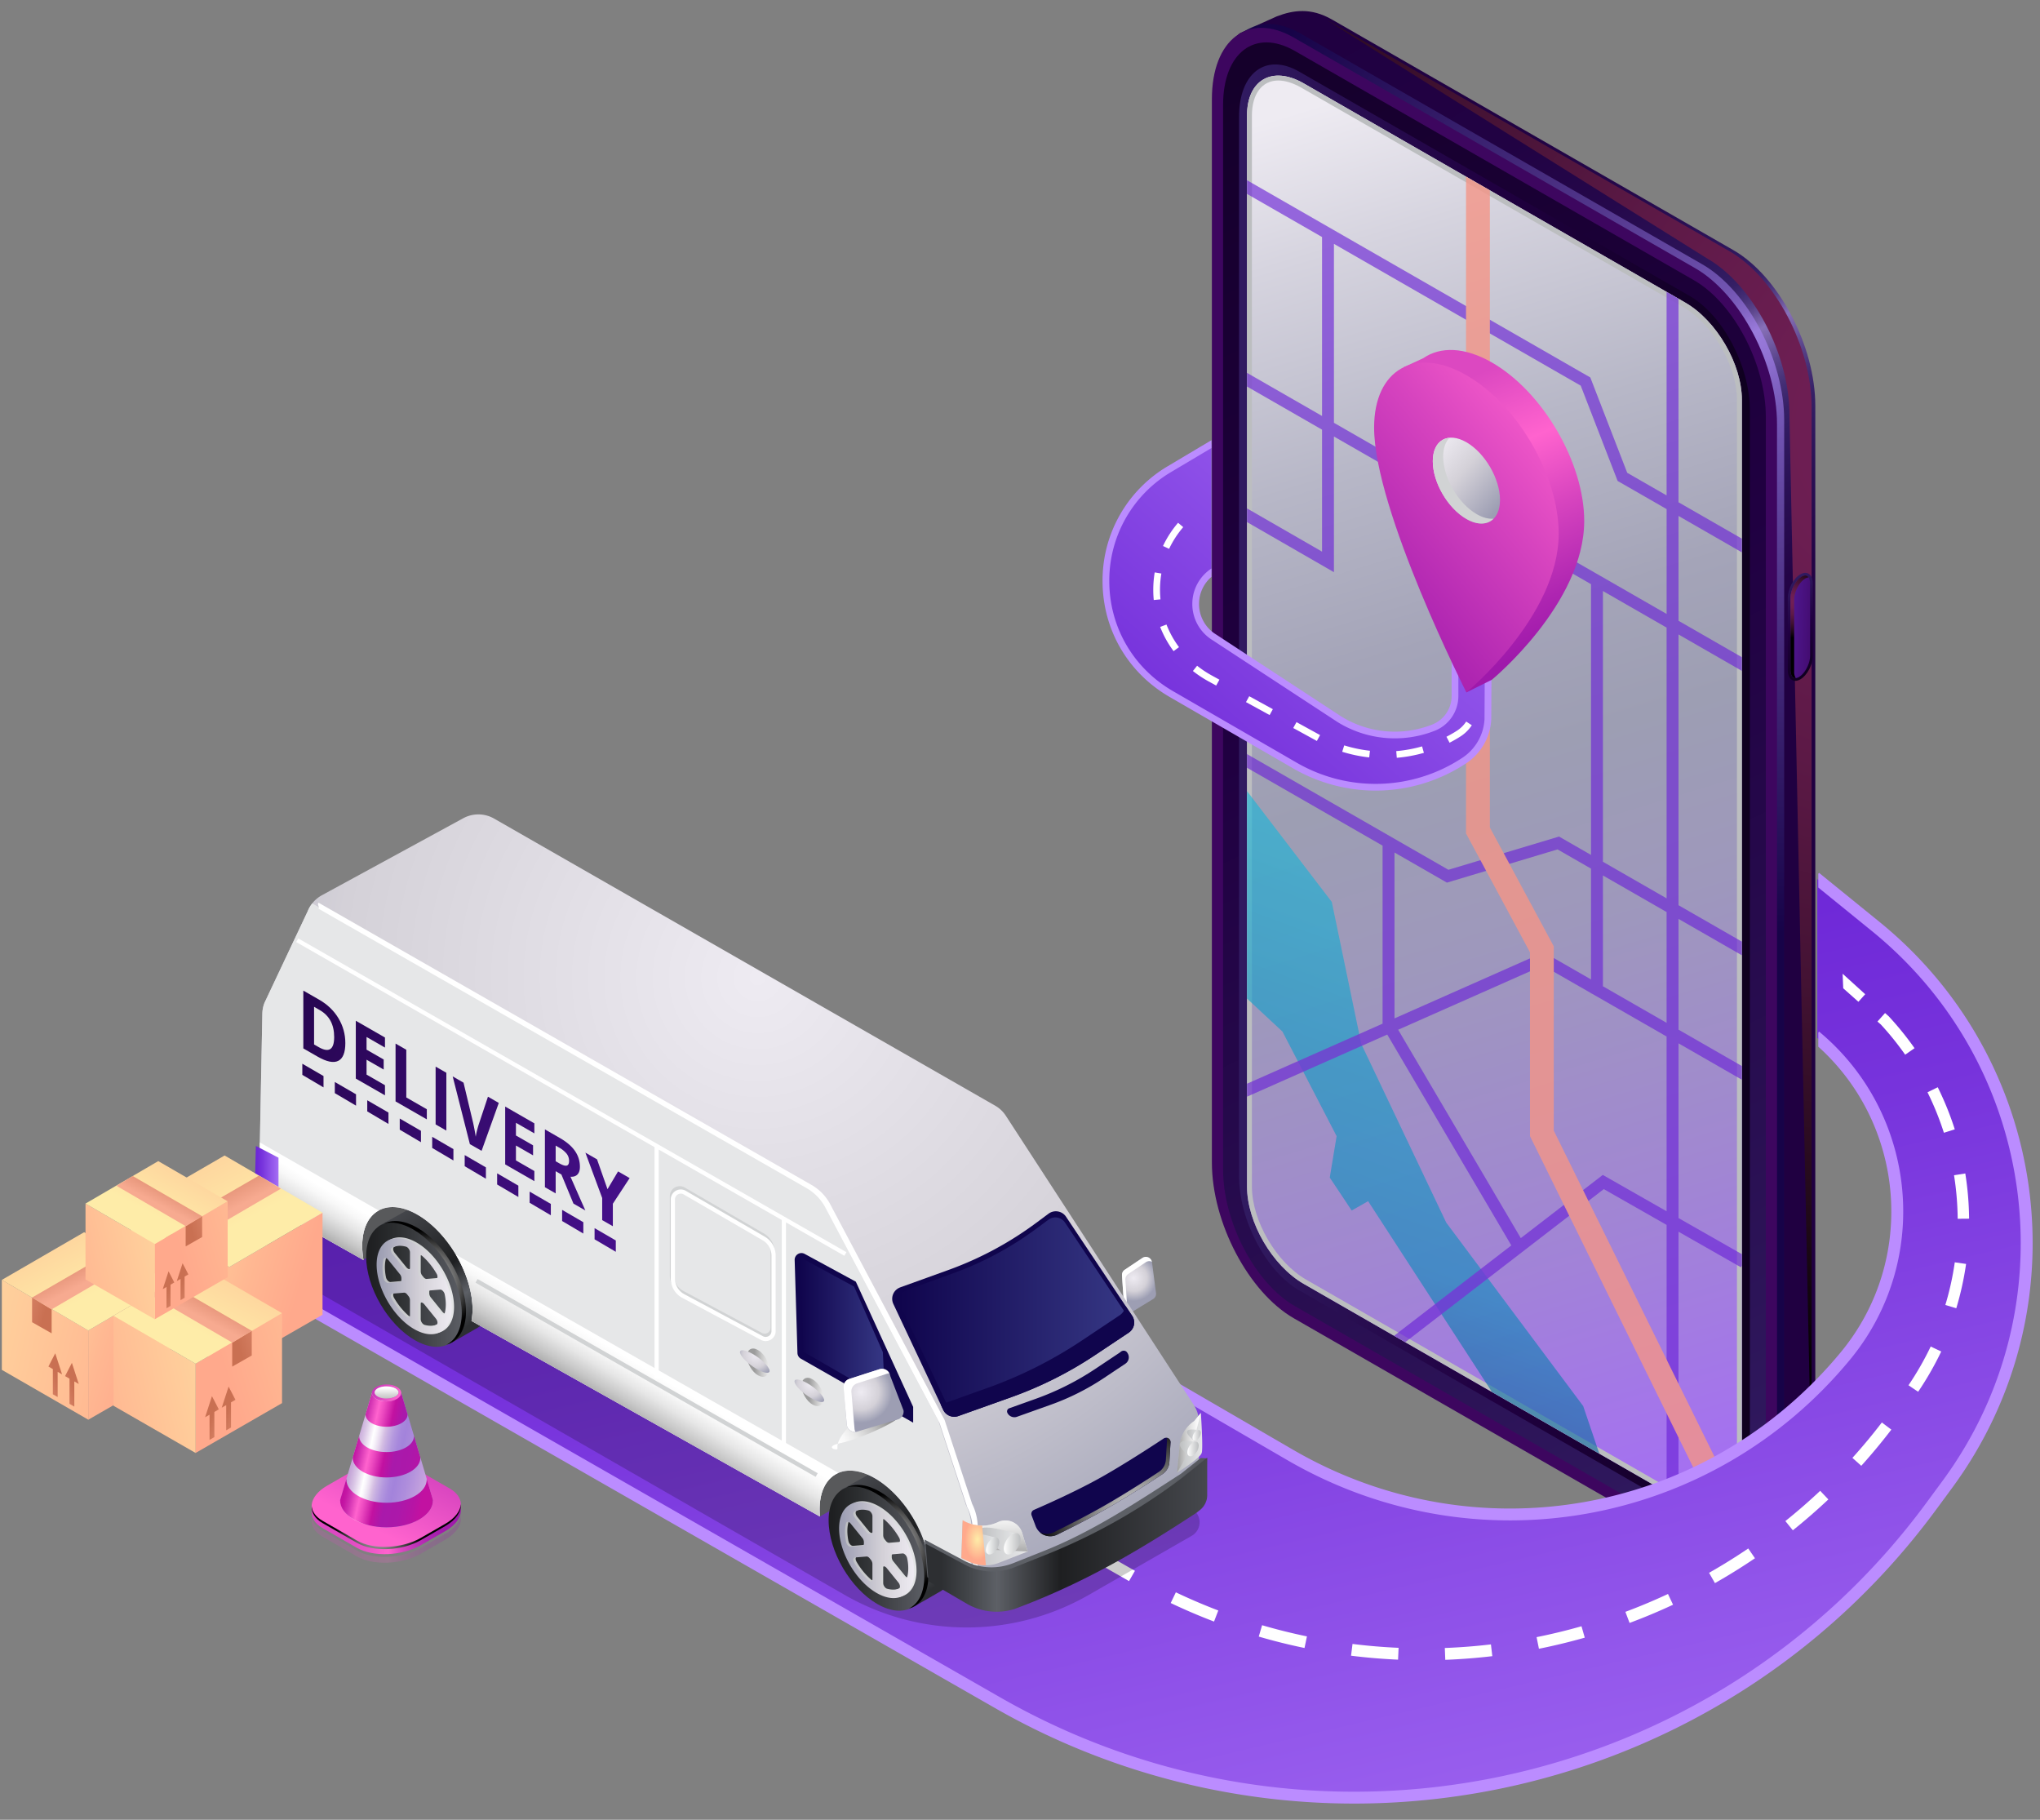 <svg width="111" height="99" fill="none" xmlns="http://www.w3.org/2000/svg"><rect width="100%" height="100%" fill="#808080" stroke="none"/><path d="M94.315 83.278l-21.83-12.54c-2.463-1.414-4.46-5.21-4.46-8.476V4.42c0-1.66-1.372-2.028-.54-2.625.031-.023 1.948-.89 1.984-.903.895-.341 1.853-.493 3.015.175l21.831 12.54c2.463 1.414 4.459 5.209 4.459 8.475v57.843c0 1.736-.564 2.973-1.462 3.54-.053.033-2.363 1.126-2.422 1.146-.795.264.502-.714-.575-1.332z" fill="url(#paint0_linear)"/><path d="M94.114 13.672l-21.83-12.54c-1.163-.668 20.623 12.94 20.623 12.94 2.463 1.415 4.459 5.21 4.459 8.476 0 0 1.207 59.179 1.207 57.443V22.148c0-3.266-1.996-7.061-4.459-8.476z" fill="url(#paint1_radial)"/><path opacity=".6" d="M92.62 84.05L70.79 71.51c-2.463-1.415-4.459-5.21-4.459-8.476V5.19c0-3.267 1.996-4.768 4.459-3.354l21.83 12.54c2.463 1.414 4.46 5.21 4.46 8.476v57.843c0 3.267-1.997 4.768-4.46 3.353z" fill="url(#paint2_radial)"/><path d="M92.231 84.258l-21.83-12.54c-2.463-1.414-4.46-5.209-4.46-8.476V5.4c0-3.267 1.997-4.769 4.46-3.354l21.83 12.54c2.463 1.414 4.459 5.21 4.459 8.476v57.842c0 3.267-1.996 4.769-4.459 3.354z" fill="url(#paint3_linear)"/><path d="M66.55 63.627V5.713c0-2.863 1.75-4.18 3.908-2.94l21.715 12.474c2.159 1.24 3.909 4.566 3.909 7.43V80.59c0 2.863-1.75 4.18-3.909 2.94L70.458 71.057c-2.158-1.24-3.908-4.566-3.908-7.43z" fill="url(#paint4_linear)"/><path d="M67.419 63.98V6.357c0-2.397 1.465-3.498 3.272-2.46l21.251 12.207c1.807 1.038 3.272 3.822 3.272 6.22v57.62c0 2.397-1.465 3.499-3.272 2.46L70.691 70.198c-1.808-1.037-3.272-3.822-3.272-6.219z" fill="url(#paint5_linear)"/><path d="M70.936 4.535c-1.703-.978-3.084-.195-3.084 1.75v58.268c0 1.944 1.381 4.313 3.084 5.291l20.76 11.925c1.703.979 3.083.195 3.083-1.749V21.752c0-1.945-1.38-4.314-3.084-5.292L70.936 4.535z" fill="url(#paint6_linear)"/><path d="M97.276 36.445v-3.904c0-.5.306-1.08.682-1.296.376-.216.681.013.681.513v3.904c0 .5-.305 1.08-.681 1.296-.376.216-.682-.013-.682-.513z" fill="url(#paint7_linear)"/><path d="M97.686 36.893c-.194 0-.263-.241-.263-.448v-3.904c0-.445.278-.98.608-1.169a.413.413 0 01.196-.062c.195 0 .264.242.264.448v3.905c0 .444-.278.979-.608 1.168a.41.41 0 01-.197.062z" fill="url(#paint8_linear)"/><path d="M97.624 36.546V32.64c0-.444.278-.98.608-1.169a.426.426 0 01.174-.058c-.041-.062-.099-.104-.179-.104a.412.412 0 00-.196.062c-.33.19-.608.724-.608 1.169v3.904c0 .207.069.448.264.448.006 0 .015-.003.022-.004a.643.643 0 01-.085-.343z" fill="url(#paint9_radial)"/><path d="M91.695 16.46L70.935 4.535c-1.703-.978-3.083-.195-3.083 1.75v58.268c0 1.944 1.38 4.313 3.083 5.291l20.76 11.925c1.703.978 3.084.195 3.084-1.75V21.752c0-1.944-1.381-4.313-3.084-5.291zm2.815 63.56c0 .603-.142 1.1-.413 1.434-.247.307-.6.47-1.018.47-.379 0-.811-.134-1.25-.386l-20.76-11.925c-1.626-.934-2.95-3.204-2.95-5.06V6.284c0-1.174.55-1.904 1.432-1.904.38 0 .811.134 1.25.386l20.76 11.925c1.626.934 2.95 3.204 2.95 5.06V80.02z" fill="#BCBEC0"/><g opacity=".8"><path opacity=".8" d="M86.145 76.494l-7.454-9.983-4.621-9.718-1.605-7.725-4.613-6.03v11.286l1.93 1.798 2.946 5.687-.373 2.254 1.193 1.792.894-.508 6.741 10.384 5.84 3.354-.878-2.59z" fill="url(#paint10_linear)"/><path opacity=".8" d="M91.33 28.068l3.448 1.981v-.745l-3.448-1.98V16.251l-.648-.373v11.074l-2.142-1.23-2.008-5.187-18.68-10.73v.745l4.083 2.345v9.735l-4.083-2.345v.744l4.083 2.346v6.635l-4.083-2.352v.745l4.73 2.725v-7.38L86.57 31.78v14.73l-1.74-1-6.019 1.808-10.96-6.295v.744l7.378 4.238v9.684l-7.377 3.267v.705l7.63-3.379 6.751 11.471-6.379 4.916.607.348 10.803-8.327 3.418 1.947v14.166h.648V67.007l3.395 1.935.053-.092v-.621l-3.447-1.964V56.76l3.447 1.98v-.745l-3.447-1.98V49.99l3.447 1.98v-.744l-3.447-1.98v-14.73l3.447 1.981v-.744l-3.447-1.981v-5.703h-.001zm-15.453 18.31l2.732 1.57.121.069 6.02-1.808 1.82 1.046v6.028l-2.573-1.477-8.12 3.597v-9.025zm14.805 19.518l-3.471-1.978-4.462 3.438-6.672-11.336 7.881-3.491 2.612 1.499v.02h.035l4.077 2.34v9.508zm0-10.252l-3.464-1.989v-6.028l3.464 1.99v6.027zm0-6.772l-3.464-1.99V32.153l3.464 1.99v14.73zm0-15.473l-18.1-10.397v-9.735L86.01 20.98l2.008 5.185 2.665 1.531v5.703z" fill="#6B24D6"/><path d="M93.098 81.793l1.164-.568-9.718-19.716V51.483l-3.478-6.466V10.355l-1.297-.745v35.732l3.48 6.466v10l9.85 19.985z" fill="#F49587"/></g><path d="M79.171 35.4v2.46a1.86 1.86 0 01-1.18 1.729 5.712 5.712 0 01-5.11-.46l-6.81-4.46c-1.303-.81-1.337-2.648-.152-3.525V24.16l-2.265 1.348c-4.669 2.779-4.628 9.522.073 12.246l6.714 3.881a8.795 8.795 0 009.228-.256 2.86 2.86 0 001.29-2.24l.014-2.72L79.17 35.4z" fill="url(#paint11_linear)"/><path d="M78.986 35.087v2.773a1.67 1.67 0 01-1.064 1.56 5.545 5.545 0 01-4.945-.445l-6.81-4.46a1.937 1.937 0 01-.924-1.709 1.93 1.93 0 01.675-1.423v-.456a2.292 2.292 0 00-1.041 1.87 2.3 2.3 0 001.096 2.027l6.81 4.46a5.92 5.92 0 005.275.475 2.032 2.032 0 001.295-1.9v-2.145l1.435.81-.013 2.605a2.689 2.689 0 01-1.208 2.098 8.563 8.563 0 01-9.036.25l-6.712-3.881c-2.152-1.247-3.445-3.47-3.46-5.946a6.858 6.858 0 013.388-5.986l2.17-1.291v-.426l-2.358 1.404a7.218 7.218 0 00-3.567 6.301c.016 2.607 1.377 4.947 3.643 6.26l6.712 3.88a8.97 8.97 0 004.503 1.218c1.712 0 3.42-.495 4.92-1.479a3.059 3.059 0 001.372-2.391l.014-2.827-2.17-1.226z" fill="#BB8CFF"/><path d="M76.002 41.225l-.03-.363a7.38 7.38 0 001.405-.257l.1.351a7.713 7.713 0 01-1.475.27zm-1.501-.02a7.733 7.733 0 01-1.469-.307l.11-.348c.454.142.925.24 1.4.293l-.041.363zm4.372-.8l-.169-.324c.188-.096.374-.203.552-.316.208-.13.388-.307.522-.51l.306.2c-.162.246-.38.46-.631.618-.187.119-.382.23-.58.333zm-7.22-.095l-1.286-.705.177-.32 1.284.705-.175.32zm-2.571-1.41l-1.286-.704.177-.32 1.285.705-.176.32zm-2.907-1.604l-.447-.245a6.18 6.18 0 01-.82-.547l.229-.286c.24.19.498.363.77.514l.444.244-.177.32zm-2.318-1.872a5.584 5.584 0 01-.73-1.318l.343-.13c.17.437.4.852.682 1.23l-.295.218zm-1.079-2.782a5.74 5.74 0 01.052-1.502l.362.06a5.337 5.337 0 00-.048 1.407l-.366.035zm.835-2.784l-.332-.155c.214-.453.49-.878.82-1.263l.28.237a5.29 5.29 0 00-.768 1.181z" fill="url(#paint12_radial)"/><path d="M102.053 50.397l-3.17-2.573v8.641c5.153 4.383 5.847 12.073 1.532 17.299-7.378 8.933-20.183 11.215-30.218 5.385L32.954 57.51 13.239 69.134l41.022 23.484c17.203 9.848 39.098 5.246 50.828-10.684l.864-1.173c7.026-9.542 5.312-22.887-3.9-30.364z" fill="url(#paint13_linear)"/><path d="M102.258 50.147l-3.28-2.662-.041.05v.749l2.911 2.363c9.082 7.372 10.77 20.516 3.843 29.923l-.864 1.174C93.178 97.565 71.508 102.12 54.423 92.34l-40.54-23.21 19.072-11.245 37.079 21.542c10.228 5.944 23.11 3.648 30.63-5.459 4.442-5.378 3.686-13.384-1.684-17.847l-.043.052v.768c4.757 4.291 5.338 11.64 1.227 16.618-7.317 8.86-19.851 11.094-29.804 5.312L33.117 57.233l-.165-.096-20.355 12.001 41.502 23.76a39.322 39.322 0 0019.578 5.22c12.14 0 24.028-5.61 31.673-15.993l.864-1.173c7.131-9.685 5.393-23.216-3.956-30.805z" fill="#BB8CFF"/><path d="M30.585 68.357l-1.123-.643.323-.56 1.124.644-.324.559z" fill="url(#paint14_radial)"/><path d="M78.64 90.298l-.025-.644a31.52 31.52 0 002.509-.195l.076.64c-.849.1-1.71.167-2.56.199zm-2.569-.009a32.146 32.146 0 01-2.558-.215l.08-.64a30.92 30.92 0 002.507.211l-.029.644zm7.665-.593l-.128-.632a31.85 31.85 0 002.444-.592l.178.62c-.819.233-1.658.436-2.494.604zm-12.755-.042a32.173 32.173 0 01-2.49-.62l.182-.619c.8.234 1.621.439 2.44.608l-.132.631zm17.687-1.363l-.228-.603a31.583 31.583 0 002.318-.972l.276.584c-.77.36-1.567.693-2.366.991zm-22.61-.075a31.996 31.996 0 01-2.358-1.008l.28-.582a31.5 31.5 0 002.31.988l-.232.602zm27.255-2.091l-.32-.56a31.513 31.513 0 002.132-1.325l.366.532a32.42 32.42 0 01-2.178 1.353zm-31.882-.11l-2.203-1.261.323-.559 2.203 1.261-.323.56zm-4.407-2.523l-2.203-1.26.324-.56 2.203 1.261-.324.56zm40.528-.24l-.407-.503c.65-.52 1.287-1.074 1.894-1.646l.445.469c-.62.583-1.27 1.148-1.932 1.68zM52.618 80.97l-2.203-1.261.323-.56 2.203 1.262-.323.559zm48.657-1.227l-.482-.431a30.658 30.658 0 001.602-1.927l.516.39a32.052 32.052 0 01-1.636 1.968zm-53.064-1.296l-2.203-1.26.324-.56 2.203 1.261-.323.56zm-4.406-2.522l-2.203-1.261.323-.56 2.203 1.262-.323.559zm60.565-.21l-.526-.353c.455-.672.861-1.381 1.209-2.108l.573.27a16.926 16.926 0 01-1.256 2.19zm-64.971-2.313l-2.203-1.261.323-.559 2.203 1.261-.323.56zm67.046-2.23l-.595-.179c.228-.755.401-1.535.513-2.32l.615.088a16.488 16.488 0 01-.533 2.41zm-71.453-.293l-2.203-1.26.323-.56 2.204 1.261-.324.56zm71.529-4.575a15.92 15.92 0 00-.199-2.368l.613-.097c.13.811.2 1.639.207 2.46l-.621.005zm-.75-4.679a15.933 15.933 0 00-.892-2.202l.557-.274c.365.737.677 1.507.927 2.29l-.592.186zm-2.107-4.247a15.932 15.932 0 00-1.325-1.644l-.183-.16.413-.462.205.182c.518.56.982 1.135 1.4 1.73l-.51.354z" fill="url(#paint15_radial)"/><path d="M101.12 54.5l-.827-.735-.033-.792 1.229 1.115-.369.411z" fill="url(#paint16_radial)"/><path d="M61.05 69.379l.11 1.683a.337.337 0 00.512.264l1.07-.654a.334.334 0 00.159-.328l-.218-1.676a.337.337 0 00-.522-.235l-.963.647a.335.335 0 00-.148.299z" fill="url(#paint17_radial)"/><path d="M61.344 71.297l-.11-1.683a.335.335 0 01.148-.3l.963-.646a.334.334 0 01.332-.025.336.336 0 00-.516-.21l-.963.647a.335.335 0 00-.148.3l.11 1.682a.33.33 0 00.193.28c-.003-.015-.008-.029-.01-.045z" fill="url(#paint18_radial)"/><path opacity=".2" d="M14.838 68.882L46.018 86.8a13.34 13.34 0 0013.22-.031l5.608-3.22a.847.847 0 000-1.47L27.645 60.481a.858.858 0 00-.857 0l-11.956 6.93a.847.847 0 00.007 1.471z" fill="#000"/><path d="M44.614 82.502l4.4-2.543-4.604-.833.204 3.376zm-24.87-13.96l4.4-2.544-4.604-.833.204 3.377z" fill="#58595B"/><path d="M26.765 70.537c0 .817-.283 1.396-.744 1.676l-1.47.846c-.479.267-.172-.338-.9-.757-1.465-.84-2.653-2.879-2.653-4.551 0-.827-.768-.834-.297-1.11.012-.008 1.546-.852 1.56-.86.477-.257 1.13-.21 1.851.204 1.465.842 2.653 2.88 2.653 4.552z" fill="url(#paint19_linear)"/><path d="M25.228 71.405c0 1.672-1.188 2.346-2.653 1.504-1.465-.841-2.652-2.879-2.652-4.552 0-1.672 1.187-2.345 2.652-1.504 1.465.842 2.653 2.88 2.653 4.552z" fill="url(#paint20_linear)"/><path d="M22.703 66.79c-.703-.404-1.34-.458-1.815-.222.442-.123.99-.031 1.585.31 1.465.842 2.653 2.88 2.653 4.552 0 .87-.323 1.47-.838 1.726.648-.18 1.067-.82 1.067-1.814 0-1.673-1.188-3.71-2.652-4.552z" fill="url(#paint21_radial)"/><path d="M22.664 67.593c-1.129-.648-2.043-.13-2.043 1.159 0 1.288.915 2.857 2.043 3.505 1.128.648 2.042.13 2.042-1.159 0-1.288-.914-2.857-2.042-3.505zm.78 2.568l.633-.054c.095-.008.218.118.247.255.04.187.06.373.06.551 0 .18-.02.34-.06.482-.029.105-.151.09-.247-.027l-.633-.782a.36.36 0 01-.086-.224v-.076c-.003-.074.031-.12.086-.125zm.404-.638l-.633.054c-.055.004-.123-.034-.175-.103a1.513 1.513 0 00-.057-.07.371.371 0 01-.09-.227v-.833c0-.126.105-.158.212-.064.3.263.568.598.78.964.077.133.058.271-.037.28zm-1.413-1.442v.833c0 .073-.034.122-.09.123a.412.412 0 00-.057.005c-.053.008-.121-.031-.175-.098l-.634-.782c-.095-.117-.114-.277-.037-.321.213-.122.48-.15.78-.068.108.03.213.181.213.308zm-1.185.402l.634.781a.359.359 0 01.084.262l.001.038c.003.074-.031.12-.085.126l-.634.054c-.095.008-.218-.118-.247-.256a2.7 2.7 0 01-.06-.551c0-.179.02-.34.06-.482.03-.104.152-.09.247.028zm.23 1.844l.633-.054c.054-.004.122.034.175.103.018.024.036.047.056.07.056.066.09.154.09.227v.833c0 .126-.105.158-.212.064a3.879 3.879 0 01-.78-.963c-.077-.134-.058-.272.037-.28zm1.412 1.442v-.834c0-.072.035-.121.09-.122.02 0 .04-.002.057-.005.053-.008.121.031.175.098l.634.781c.095.118.114.278.037.322-.213.122-.48.15-.78.068-.108-.03-.213-.182-.213-.308z" fill="url(#paint22_linear)"/><path d="M22.536 67.643c-1.129-.648-2.043-.129-2.043 1.159s.915 2.857 2.043 3.505c1.128.648 2.042.13 2.042-1.158 0-1.288-.914-2.858-2.042-3.506zm.78 2.568l.633-.054c.095-.008.218.118.247.255.04.188.06.373.06.552 0 .179-.02.34-.06.482-.029.104-.151.089-.247-.028l-.633-.782a.359.359 0 01-.085-.261.83.83 0 00-.001-.039c-.003-.073.031-.12.086-.125zm.404-.638l-.633.054c-.055.005-.123-.034-.175-.103a1.452 1.452 0 00-.057-.07.37.37 0 01-.09-.226v-.833c0-.127.105-.158.212-.064.3.263.568.597.78.963.077.133.058.271-.037.28zm-1.413-1.442v.834c0 .072-.034.121-.09.122a.41.41 0 00-.057.005c-.053.008-.121-.03-.175-.098l-.633-.781c-.096-.118-.115-.278-.038-.322.213-.123.48-.15.78-.068.108.03.213.182.213.308zm-1.185.402l.634.782a.36.36 0 01.084.261l.001.039c.003.073-.031.12-.085.125l-.634.054c-.095.008-.218-.118-.247-.255a2.7 2.7 0 01-.06-.552c0-.179.021-.34.06-.482.03-.104.152-.09.247.028zm.23 1.844l.633-.053c.054-.005.122.033.175.103l.056.07c.057.065.09.153.09.226v.833c0 .127-.104.158-.212.064a3.877 3.877 0 01-.78-.963c-.077-.134-.058-.272.038-.28zm1.413 1.442v-.833c0-.073.034-.121.09-.122.02 0 .038-.002.056-.005.053-.008.121.03.175.098l.634.781c.095.118.114.278.037.322-.213.122-.48.15-.78.067-.108-.03-.212-.181-.212-.308z" fill="url(#paint23_linear)"/><path d="M51.926 84.891c0 .817-.283 1.396-.743 1.676l-1.47.846c-.479.267-.172-.338-.9-.756-1.465-.842-2.653-2.88-2.653-4.552 0-.827-.768-.834-.297-1.11l1.56-.86c.478-.257 1.13-.21 1.851.204 1.465.842 2.652 2.88 2.652 4.552z" fill="url(#paint24_linear)"/><path d="M50.392 85.759c0 1.672-1.188 2.346-2.653 1.504-1.465-.841-2.652-2.88-2.652-4.552 0-1.672 1.187-2.346 2.652-1.504 1.465.842 2.653 2.88 2.653 4.552z" fill="url(#paint25_linear)"/><path d="M47.867 81.144c-.703-.403-1.34-.458-1.815-.222.442-.123.99-.031 1.586.31 1.464.842 2.652 2.88 2.652 4.552 0 .871-.322 1.47-.838 1.727.648-.18 1.067-.821 1.067-1.815 0-1.673-1.188-3.71-2.652-4.552z" fill="url(#paint26_radial)"/><path d="M47.828 81.947c-1.129-.648-2.043-.13-2.043 1.159 0 1.288.915 2.857 2.043 3.505 1.128.648 2.042.13 2.042-1.159 0-1.288-.914-2.857-2.042-3.505zm.78 2.568l.633-.054c.095-.008.218.118.247.255.04.188.06.373.06.552 0 .178-.02.34-.06.481-.029.105-.151.09-.247-.028l-.633-.781a.359.359 0 01-.086-.224v-.076c-.003-.073.031-.12.086-.125zm.404-.638l-.633.054c-.055.004-.123-.034-.176-.103a1.531 1.531 0 00-.056-.07.372.372 0 01-.09-.227v-.833c0-.126.104-.158.212-.064.3.263.568.598.78.964.077.133.058.271-.037.28zm-1.413-1.442v.834c0 .072-.034.121-.09.122a.395.395 0 00-.057.005c-.053.008-.121-.031-.175-.098l-.633-.782c-.096-.117-.115-.277-.038-.321.213-.122.48-.15.78-.068.108.03.213.181.213.308zm-1.185.402l.633.781a.36.36 0 01.085.262l.001.038c.003.074-.031.121-.086.126l-.633.054c-.095.008-.218-.118-.247-.256a2.698 2.698 0 01-.06-.551c0-.179.021-.34.06-.482.03-.104.152-.09.247.028zm.23 1.844l.633-.053c.054-.005.122.033.175.103l.056.07a.37.37 0 01.09.226v.833c0 .127-.105.158-.212.064a3.879 3.879 0 01-.78-.963c-.077-.134-.058-.272.037-.28zm1.413 1.442v-.833c0-.073.033-.122.09-.123.02 0 .038-.002.056-.005.053-.008.121.031.175.098l.634.782c.095.117.114.277.037.322-.213.122-.48.149-.78.067-.108-.03-.212-.182-.212-.308z" fill="url(#paint27_linear)"/><path d="M47.7 81.998c-1.128-.648-2.043-.13-2.043 1.158 0 1.288.915 2.857 2.043 3.505 1.128.648 2.042.13 2.042-1.158 0-1.288-.914-2.858-2.042-3.505zm.78 2.567l.634-.054c.094-.008.217.118.246.256.04.187.06.372.06.55 0 .18-.02.34-.06.483-.029.104-.151.09-.246-.028l-.634-.782a.36.36 0 01-.085-.261.83.83 0 00-.001-.038c-.003-.074.031-.121.086-.126zm.404-.638l-.633.054c-.055.005-.123-.034-.175-.103a1.585 1.585 0 00-.057-.07.372.372 0 01-.09-.226v-.834c0-.126.105-.158.212-.064.3.263.568.598.78.964.077.133.058.271-.037.28zm-1.413-1.442v.834c0 .072-.034.121-.09.122a.41.41 0 00-.057.005c-.053.008-.12-.031-.175-.098l-.633-.782c-.095-.117-.114-.277-.037-.321.212-.122.48-.15.78-.068.107.03.212.182.212.308zm-1.185.402l.634.782a.36.36 0 01.086.224v.076c.003.073-.032.12-.086.125l-.634.054c-.095.008-.218-.118-.246-.255a2.7 2.7 0 01-.06-.552c0-.178.02-.34.06-.481.028-.105.15-.09.246.027zm.23 1.844l.633-.053c.054-.005.122.034.175.103l.056.07a.37.37 0 01.09.226v.833c0 .127-.105.159-.212.065a3.874 3.874 0 01-.78-.964c-.077-.133-.058-.271.037-.28zm1.413 1.442v-.833c0-.072.034-.121.09-.122.02 0 .038-.002.056-.005.053-.009.121.03.175.098l.634.781c.095.118.114.277.037.322-.212.122-.48.15-.78.068-.107-.03-.212-.182-.212-.309z" fill="url(#paint28_linear)"/><path d="M64.956 76.43L54.73 60.7a1.712 1.712 0 00-.583-.55L26.885 44.533a1.725 1.725 0 00-1.681-.018l-7.689 4.188a1.71 1.71 0 00-.773.874l-2.349 4.975a1.696 1.696 0 00-.118.592l-.177 9.173c-.012.627.322 1.21.87 1.519l4.81 2.712a4.56 4.56 0 01-.069-.766c0-1.892 1.344-2.655 3.002-1.703 1.658.953 3.002 3.259 3.002 5.151 0 .227-.02.438-.057.631l18.959 10.64a4.284 4.284 0 01-.019-.382c0-1.892 1.344-2.655 3.002-1.703 1.658.953 3.002 3.259 3.002 5.151 0 .104-.005.205-.013.302l1.124.633c.494.28 1.096.296 1.606.046l10.96-5.388c.586-.287.957-.881.957-1.53v-2.27a1.7 1.7 0 00-.278-.93z" fill="url(#paint29_radial)"/><path d="M52.554 81.856l-1.498-4.56-6.184-11.665a2.649 2.649 0 00-1.071-1.138L16.99 49.147c-.103.13-.188.273-.25.43l-2.348 4.975a1.698 1.698 0 00-.118.592l-.177 9.173c-.012.627.322 1.21.87 1.519l4.81 2.712a4.56 4.56 0 01-.069-.766c0-1.893 1.344-2.655 3.002-1.703 1.658.953 3.002 3.259 3.002 5.151 0 .227-.02.438-.057.631l18.959 10.64a4.28 4.28 0 01-.018-.382c0-1.893 1.343-2.655 3.001-1.703 1.658.953 3.002 3.259 3.002 5.151 0 .104-.005.204-.013.301l1.124.634c.352.199.758.262 1.146.193v-3.567a2.849 2.849 0 00-.303-1.272z" fill="#E6E7E8"/><path d="M52.897 81.818l-1.497-4.56-6.185-11.665a2.648 2.648 0 00-1.071-1.138l-26.81-15.346c-.091.115.058.191-.001.328L43.875 64.63c.464.264.837.66 1.071 1.138l6.185 11.665 1.497 4.56c.199.396.302.832.302 1.273v3.355c.164.018.105.066.269.037V83.09c0-.442-.104-.878-.302-1.273z" fill="url(#paint30_radial)"/><path d="M48.984 70.035l2.613-.942a18.61 18.61 0 004.766-2.553l.691-.513a.666.666 0 01.95.165l3.599 5.39a.658.658 0 01-.184.914l-1.835 1.224a20.838 20.838 0 01-4.564 2.291l-2.875 1.025a.665.665 0 01-.825-.341l-2.712-5.759a.66.66 0 01.376-.9z" fill="#10054D"/><path d="M49.355 70.174l2.49-.898a17.743 17.743 0 004.542-2.433l.658-.488a.634.634 0 01.905.156l3.429 5.137a.627.627 0 01-.175.87l-1.748 1.166a19.856 19.856 0 01-4.349 2.184l-2.74.976a.633.633 0 01-.785-.325l-2.584-5.487a.629.629 0 01.358-.858z" fill="url(#paint31_linear)"/><path d="M43.239 68.548l.152 5.06a.365.365 0 00.185.307l6.111 3.481v-.858l-3.12-6.812-2.783-1.511a.368.368 0 00-.545.333z" fill="#10054D"/><path d="M43.563 68.413l.155 5.128 4.44 2.557-.12-2.537-1.567-3.57-2.907-1.578z" fill="url(#paint32_linear)"/><path d="M50.309 83.757l2.235 1.191c.817.39 1.76.422 2.601.087l1.7-.678c2.65-1.055 5.103-2.695 7.413-4.184l1.076-.858.343.024-.05 2.27-.342.337a31.597 31.597 0 01-10.145 5.36 3.247 3.247 0 01-2.523-.247L50.46 85.8l-.152-2.043z" fill="url(#paint33_linear)"/><path d="M52.38 82.703a2.034 2.034 0 001.921.104.953.953 0 011.318.587l.301 1.01-1.562.615a2.036 2.036 0 01-1.612-.054l-.436-.205.07-2.057z" fill="url(#paint34_linear)"/><path d="M52.379 82.703a2.034 2.034 0 001.92.104.953.953 0 011.319.587l.3 1.01-1.806-.084c-1.769-.366-1.733-1.617-1.733-1.617z" fill="url(#paint35_linear)"/><path d="M64.185 78.642l-.138 1.475s1.268-.783 1.344-1.086c.076-.302-.05-2.16-.05-2.16l-.366.442a1.81 1.81 0 00-.79 1.33z" fill="url(#paint36_linear)"/><path d="M64.185 78.642l-.138 1.475s.812-1.37.888-1.672c.076-.303.406-1.573.406-1.573l-.366.44a1.81 1.81 0 00-.79 1.33z" fill="url(#paint37_linear)"/><path d="M61.602 71.583l-.361-.541a.736.736 0 01-.321.515l-2.063 1.376a23.422 23.422 0 01-5.133 2.576l-2.536.904.132.282a.665.665 0 00.825.342l2.874-1.025a20.838 20.838 0 004.564-2.291l1.835-1.224a.658.658 0 00.184-.914z" fill="#10054D"/><path d="M48.958 76.885c.425.259-2.177 1.407-3.197 1.616-1.02.21-.158.464-.19.296-.145-.795 1.957-2.782 3.387-1.912z" fill="url(#paint38_linear)"/><path d="M45.901 75.482l.17 2.008a.452.452 0 00.631.374l2.193-.658a.45.45 0 00.267-.477l-.723-1.879a.452.452 0 00-.587-.363l-1.64.53a.45.45 0 00-.311.465z" fill="url(#paint39_radial)"/><path d="M46.496 77.732l-.17-2.007a.45.45 0 01.31-.465l1.641-.53a.443.443 0 01.114-.02.45.45 0 00-.539-.223l-1.64.53a.45.45 0 00-.31.465l.17 2.008a.45.45 0 00.474.408.446.446 0 01-.05-.166z" fill="url(#paint40_radial)"/><path d="M45.62 80.13L24.8 68.253c.561.945.91 2.014.91 2.978 0 .227-.019.437-.056.631l18.96 10.64a4.284 4.284 0 01-.02-.382c0-1.03.398-1.723 1.027-1.99z" fill="url(#paint41_linear)"/><path d="M19.71 67.782c0-.958.344-1.626.9-1.929l-6.47-3.702-.042 2.167c-.012.627.322 1.21.87 1.519l4.81 2.712a4.565 4.565 0 01-.069-.767z" fill="url(#paint42_linear)"/><path d="M50.366 83.984l2.236 1.191c.816.39 1.76.422 2.601.087l1.7-.678a31.654 31.654 0 007.413-4.184l1.37-1.1v2.04c0 .313-.144.61-.39.805l-.181.145c-3.204 2.101-6.172 3.85-9.917 5.243a3.247 3.247 0 01-2.523-.247l-2.156-1.258-.153-2.044z" fill="url(#paint43_linear)"/><path d="M55.337 83.44l-.541 1.139s-1.647-1.014-1.484-1.364c.164-.35 2.025.225 2.025.225z" fill="url(#paint44_linear)"/><path d="M54.62 84.248c0 .287.204.403.455.258.252-.144.456-.494.456-.78 0-.287-.204-.403-.456-.259-.251.145-.455.494-.455.781z" fill="url(#paint45_linear)"/><path d="M54.216 83.667l-.43.906s-1.31-.806-1.18-1.085c.13-.278 1.61.18 1.61.18z" fill="url(#paint46_linear)"/><path d="M53.647 84.31c0 .228.162.32.361.205a.793.793 0 00.362-.62c0-.23-.162-.32-.362-.206a.793.793 0 00-.361.621z" fill="url(#paint47_linear)"/><path d="M65.093 78.454l-.369.777s-.63-.476-.518-.716c.111-.239.887-.061.887-.061z" fill="url(#paint48_linear)"/><path d="M64.605 79.006c0 .196.139.275.31.177a.681.681 0 00.31-.534c0-.196-.138-.275-.31-.176a.681.681 0 00-.31.533z" fill="url(#paint49_linear)"/><path d="M65.244 77.812l-.27.568s-.46-.348-.378-.523c.081-.174.648-.045.648-.045z" fill="url(#paint50_linear)"/><path d="M64.888 78.215c0 .143.101.201.227.129a.496.496 0 00.226-.39c0-.143-.101-.2-.226-.128a.497.497 0 00-.227.39z" fill="url(#paint51_linear)"/><path d="M53.438 82.996c-.368 0-.735-.096-1.058-.293l-.07 2.056.436.206c.283.133.59.196.898.191l-.206-2.16z" fill="url(#paint52_radial)"/><path d="M56.132 82.442l.22.584a.85.85 0 001.172.46c.811-.398 2.065-1.035 3.112-1.654a60.47 60.47 0 002.616-1.637.843.843 0 00.375-.654l.063-1.072a.239.239 0 00-.37-.213c-.684.451-2.124 1.388-3.35 2.081-1.368.773-3.117 1.546-3.71 1.803a.237.237 0 00-.128.302z" fill="#10054D"/><path d="M63.472 78.22c.019.035.03.077.027.123l-.062 1.072a.843.843 0 01-.376.654c-.49.325-1.45.949-2.616 1.638-1.047.618-2.3 1.255-3.112 1.654a.85.85 0 01-.748.002.85.85 0 00.938.125c.812-.4 2.065-1.037 3.112-1.655a60.615 60.615 0 002.616-1.637.843.843 0 00.376-.655l.062-1.072a.237.237 0 00-.217-.25z" fill="url(#paint53_radial)"/><path d="M61.35 73.608l-.019-.028c-.082-.123-.25-.13-.36-.031a.524.524 0 01-.055.042l-1.312.875a14.904 14.904 0 01-3.263 1.638l-1.426.509a.18.18 0 00-.103.246c.093.196.32.29.524.217l1.828-.652a13.255 13.255 0 002.903-1.457l1.166-.778a.418.418 0 00.117-.58z" fill="#10054D"/><path d="M13.924 62.342l1.229.64v3.082a2.141 2.141 0 01-1.274-2.012l.045-1.71z" fill="url(#paint54_linear)"/><path d="M44.38 80.344L25.872 69.78l.114-.197 18.507 10.564-.114.197z" fill="#D1D3D4"/><path d="M46.056 68.122L16.23 51.052l-.114.197 19.498 11.158v12.589h.228V62.538l6.695 3.832v12.638h.229V66.5l3.177 1.818.113-.197z" fill="url(#paint55_radial)"/><path d="M44.817 76.07c0 .38-.27.533-.602.342-.333-.19-.602-.653-.602-1.033 0-.379.27-.532.602-.341.332.19.602.653.602 1.032z" fill="url(#paint56_linear)"/><path d="M44.808 76.046c.131.264-.107.306-.532.094-.426-.213-.877-.6-1.009-.864-.13-.264.108-.306.533-.094.426.213.877.6 1.008.864z" fill="url(#paint57_radial)"/><path d="M41.849 74.479c0 .38-.27.532-.602.341-.332-.19-.602-.653-.602-1.032 0-.38.27-.533.602-.342.333.191.602.654.602 1.033z" fill="url(#paint58_linear)"/><path d="M41.84 74.455c.13.264-.108.306-.533.094-.426-.212-.877-.6-1.008-.864-.132-.264.107-.306.532-.094.426.212.877.6 1.008.864z" fill="url(#paint59_radial)"/><path d="M41.61 72.781a.541.541 0 01-.257-.065l-4.278-2.285a1.186 1.186 0 01-.629-1.047v-4.311a.542.542 0 01.817-.467L41.56 67.1c.366.213.593.606.593 1.027v4.114a.533.533 0 01-.165.388.552.552 0 01-.378.152zm-4.62-8.022a.315.315 0 00-.315.314v4.311a.96.96 0 00.509.847l4.277 2.285a.32.32 0 00.369-.05.308.308 0 00.095-.225v-4.114a.965.965 0 00-.48-.83l-4.297-2.494a.307.307 0 00-.158-.044z" fill="#D1D3D4"/><path d="M41.661 72.958a.539.539 0 01-.256-.064l-4.278-2.286a1.186 1.186 0 01-.629-1.047V65.25a.543.543 0 01.816-.467l4.298 2.495c.365.212.593.605.593 1.026v4.114a.533.533 0 01-.166.388.552.552 0 01-.378.152zm-4.62-8.022a.315.315 0 00-.314.314v4.311a.96.96 0 00.509.847l4.277 2.286a.32.32 0 00.368-.051.307.307 0 00.096-.225v-4.114a.964.964 0 00-.48-.83L37.2 64.98a.308.308 0 00-.158-.044z" fill="url(#paint60_radial)"/><path d="M18.79 56.746c0 .518-.13.84-.387.968-.259.127-.631.05-1.119-.23l-.78-.448v-3.145l.865.496c.45.259.799.595 1.048 1.009.248.414.373.864.373 1.35zm-.607-.33c0-.677-.261-1.164-.784-1.464l-.31-.18v2.049l.25.144c.562.323.844.14.844-.55z" fill="url(#paint61_linear)"/><path d="M20.947 59.588l-1.587-.91v-3.146l1.587.911v.547l-1.002-.576v.69l.932.536v.546l-.932-.535v.81l1.002.577v.55z" fill="url(#paint62_linear)"/><path d="M21.523 59.919v-3.146l.584.336v2.595l1.117.642v.55l-1.701-.977z" fill="url(#paint63_linear)"/><path d="M23.703 61.171v-3.145l.584.335v3.146l-.584-.336z" fill="url(#paint64_linear)"/><path d="M26.55 59.662l.59.34-.936 2.606-.637-.365-.935-3.683.59.339.518 2.17a11.654 11.654 0 01.146.776c.014-.124.061-.327.142-.611l.523-1.572z" fill="url(#paint65_linear)"/><path d="M29.075 64.257l-1.587-.911V60.2l1.587.912v.546l-1.002-.576v.691l.932.536v.546l-.932-.536v.811l1.002.576v.551z" fill="url(#paint66_linear)"/><path d="M30.235 63.716v1.207l-.585-.336v-3.145l.803.461c.375.215.652.452.831.71.18.26.27.548.27.864 0 .186-.045.325-.134.417-.089.093-.215.134-.379.122.415.945.685 1.557.81 1.835l-.648-.372-.657-1.585-.311-.178zm0-.542l.188.108c.185.106.321.15.41.13.087-.02.131-.106.131-.256a.625.625 0 00-.135-.396 1.43 1.43 0 00-.417-.335l-.177-.102v.85z" fill="url(#paint67_linear)"/><path d="M33.056 64.693l.574-.965.63.362-.914 1.396v1.224l-.58-.333v-1.203l-.914-2.467.633.363.57 1.623z" fill="url(#paint68_linear)"/><path d="M16.45 57.87v.605l1.153.681v-.617l-1.154-.67z" fill="url(#paint69_linear)"/><path d="M18.218 58.863v.606l1.154.681v-.618l-1.154-.669z" fill="url(#paint70_linear)"/><path d="M19.983 59.858v.605l1.154.682v-.619l-1.154-.668z" fill="url(#paint71_linear)"/><path d="M21.751 60.851v.606l1.154.681v-.618l-1.154-.669z" fill="url(#paint72_linear)"/><path d="M23.517 61.846v.605l1.154.681v-.618l-1.154-.669z" fill="url(#paint73_linear)"/><path d="M25.285 62.84v.605l1.154.681v-.618l-1.154-.669z" fill="url(#paint74_linear)"/><path d="M27.05 63.833v.606l1.155.68v-.617l-1.154-.669z" fill="url(#paint75_linear)"/><path d="M28.818 64.827v.606l1.154.681v-.618l-1.154-.669z" fill="url(#paint76_linear)"/><path d="M30.586 65.82v.606l1.154.682v-.618l-1.154-.67z" fill="url(#paint77_linear)"/><path d="M32.352 66.815v.606l1.155.68v-.617l-1.154-.67z" fill="url(#paint78_linear)"/><path d="M12.483 68.93v5.512l-5.344-3.08v-5.556l5.344 3.124z" fill="url(#paint79_linear)"/><path d="M12.477 68.93v5.512l5.072-2.916V65.97l-5.072 2.96z" fill="url(#paint80_linear)"/><path d="M17.549 65.97l-5.073 2.96-5.337-3.125 5.083-2.944 5.327 3.109z" fill="url(#paint81_linear)"/><path d="M10.216 67.627v1.48l-1.207-.688v-1.522l1.207.73z" fill="url(#paint82_linear)"/><path d="M15.282 64.668l-5.072 2.96-1.201-.731 5.084-2.944 1.19.715z" fill="url(#paint83_linear)"/><path d="M11.467 70.93l.424 1.305-.275-.158v1.555l-.298-.17v-1.556l-.274-.158.423-.818z" fill="url(#paint84_linear)"/><path d="M10.015 71.157l.423-.818.424 1.305-.275-.158v1.555l-.298-.171v-1.555l-.274-.158z" fill="url(#paint85_linear)"/><path d="M4.807 72.38v4.856L.1 74.523v-4.894l4.707 2.752z" fill="url(#paint86_linear)"/><path d="M4.802 72.38v4.856l4.468-2.569v-4.894l-4.468 2.608z" fill="url(#paint87_linear)"/><path d="M9.27 69.773l-4.468 2.608L.1 69.629l4.477-2.594 4.692 2.738z" fill="url(#paint88_linear)"/><path d="M2.81 71.234v1.302l-1.064-.604V70.59l1.064.643z" fill="url(#paint89_linear)"/><path d="M7.272 68.627l-4.468 2.607-1.058-.644 4.478-2.593 1.048.63z" fill="url(#paint90_linear)"/><path d="M3.912 74.142l.373 1.15-.242-.14v1.37l-.262-.15v-1.37l-.242-.139.373-.72z" fill="url(#paint91_linear)"/><path d="M2.633 74.342l.373-.72.373 1.149-.242-.14v1.37l-.262-.15v-1.37l-.242-.139z" fill="url(#paint92_linear)"/><path d="M10.639 74.19v4.856l4.707-2.713v-4.894l-4.707 2.752z" fill="url(#paint93_linear)"/><path d="M10.644 74.19v4.855l-4.468-2.568v-4.894l4.468 2.607z" fill="url(#paint94_linear)"/><path d="M6.176 71.584l4.468 2.606 4.701-2.751-4.478-2.594-4.691 2.739z" fill="url(#paint95_linear)"/><path d="M12.635 73.044v1.302l1.063-.604V72.4l-1.063.644z" fill="url(#paint96_linear)"/><path d="M8.172 70.437l4.468 2.607 1.058-.644-4.478-2.593-1.048.63z" fill="url(#paint97_linear)"/><path d="M11.533 75.953l-.373 1.149.242-.14v1.37l.262-.15v-1.37l.242-.139-.373-.72z" fill="url(#paint98_linear)"/><path d="M12.812 76.153l-.373-.72-.373 1.148.242-.139v1.37l.262-.15v-1.37l.242-.14z" fill="url(#paint99_linear)"/><path d="M8.419 67.676v4.095l3.97-2.288v-4.129l-3.97 2.322z" fill="url(#paint100_linear)"/><path d="M8.422 67.676v4.095l-3.769-2.166v-4.128l3.77 2.199z" fill="url(#paint101_linear)"/><path d="M4.653 65.476l3.77 2.2 3.965-2.322-3.777-2.187-3.958 2.31z" fill="url(#paint102_linear)"/><path d="M10.102 66.708v1.099l.897-.51v-1.132l-.897.543z" fill="url(#paint103_linear)"/><path d="M6.338 64.51l3.77 2.198.891-.542-3.777-2.188-.884.531z" fill="url(#paint104_linear)"/><path d="M9.171 69.162l-.315.97.205-.118v1.156l.22-.127v-1.156l.205-.117-.315-.608z" fill="url(#paint105_linear)"/><path d="M10.25 69.33l-.315-.607-.315.97.204-.118v1.155l.222-.127v-1.155l.204-.117z" fill="url(#paint106_linear)"/><path d="M25.07 82.067v-.109h-8.11v.2h.002c-.049.364.145.719.595.977l1.861 1.07c.891.511 2.448.447 3.477-.144l1.331-.764c.61-.352.898-.809.845-1.23z" fill="url(#paint107_linear)"/><path d="M19.418 83.886l-1.861-1.07c-.891-.512-.78-1.406.25-1.997l1.33-.764c1.029-.592 2.585-.656 3.477-.144l1.862 1.07c.89.512.78 1.406-.25 1.997l-1.33.764c-1.03.591-2.587.656-3.478.144z" fill="url(#paint108_linear)"/><path d="M24.227 82.9l-1.33.765c-1.03.591-2.586.655-3.478.143l-1.862-1.07c-.377-.216-.573-.501-.597-.803-.025.346.17.68.597.926l1.862 1.07c.891.511 2.448.447 3.477-.144l1.33-.765c.594-.34.88-.782.848-1.193-.027.375-.312.764-.847 1.071z" fill="url(#paint109_radial)"/><path opacity=".2" d="M25.07 82.533v-.109c-.05.359-.333.727-.844 1.02l-1.33.765c-1.03.591-2.586.655-3.478.143l-1.861-1.07c-.372-.213-.567-.493-.596-.79v.132h.002c-.05.364.144.719.593.977l1.862 1.07c.891.511 2.448.447 3.477-.144l1.331-.764c.61-.351.898-.809.845-1.23z" fill="url(#paint110_linear)"/><path d="M21.83 75.774h-1.593l-1.731 5.83v.02c0 .81 1.131 1.465 2.527 1.465 1.396 0 2.527-.656 2.527-1.464v-.02l-1.73-5.831z" fill="url(#paint111_linear)"/><path d="M21.83 75.777c0 .255-.356.462-.796.462-.44 0-.796-.207-.796-.462 0-.254.357-.461.796-.461.44 0 .797.207.797.461z" fill="url(#paint112_linear)"/><path d="M23.56 81.604l-.343-1.157.002.041c0 .7-.979 1.266-2.186 1.266-1.207 0-2.185-.567-2.185-1.266 0-.014 0-.028.002-.041l-.344 1.157v.02c0 .81 1.131 1.465 2.527 1.465 1.396 0 2.527-.656 2.527-1.465v-.02z" fill="url(#paint113_linear)"/><path d="M22.523 78.109l.001.024c0 .477-.667.863-1.49.863-.824 0-1.491-.386-1.491-.863l.002-.027-.35 1.18v.025c0 .588.823 1.065 1.838 1.065 1.016 0 1.839-.477 1.839-1.065 0-.005 0-.013.002-.02l-.351-1.182z" fill="url(#paint114_linear)"/><path d="M21.83 75.774h-.001v.003c0 .255-.356.462-.796.462-.44 0-.796-.207-.796-.462v-.003l-.347 1.17v.011c0 .366.512.663 1.143.663.632 0 1.144-.297 1.144-.663v-.011l-.348-1.17z" fill="url(#paint115_linear)"/><path d="M21.035 76.083c.36 0 .654-.148.654-.332 0-.183-.293-.332-.654-.332-.361 0-.654.149-.654.332 0 .184.293.332.654.332z" fill="url(#paint116_linear)"/><path d="M21.035 76.083c.36 0 .654-.148.654-.332 0-.183-.293-.332-.654-.332-.361 0-.654.149-.654.332 0 .184.293.332.654.332z" fill="url(#paint117_linear)"/><path d="M81.178 19.721c-1.482-.851-2.81-.876-3.729-.238l-1.065.494.13.68c-.228.525-.358 1.164-.358 1.913 0 2.17 1.166 5.59 2.374 8.555l1.26 6.543 1.388-.69S86.2 32.841 86.2 28.34c0-3.167-2.248-7.025-5.022-8.619z" fill="url(#paint118_linear)"/><path d="M84.811 29.03c0 4.503-5.022 8.638-5.022 8.638s-5.021-9.904-5.021-14.407c0-3.166 2.248-4.442 5.022-2.848 2.773 1.593 5.021 5.451 5.021 8.618z" fill="url(#paint119_linear)"/><path d="M81.618 27.196c0 1.153-.819 1.617-1.829 1.037-1.01-.58-1.828-1.985-1.828-3.137 0-1.153.818-1.618 1.828-1.038 1.01.58 1.829 1.985 1.829 3.138z" fill="url(#paint120_linear)"/><path d="M80.355 27.974c-1.01-.58-1.829-1.985-1.829-3.137 0-.457.13-.803.348-1.022-.545.049-.912.51-.912 1.28 0 1.154.818 2.558 1.828 3.138.61.35 1.149.318 1.481-.015-.27.023-.582-.052-.916-.244z" fill="#D1D3D4"/><defs><linearGradient id="paint0_linear" x1="60.817" y1="3.257" x2="89.116" y2="52.522" gradientUnits="userSpaceOnUse"><stop offset=".056" stop-color="#200041"/><stop offset=".258" stop-color="#210243"/><stop offset=".357" stop-color="#25084B"/><stop offset=".434" stop-color="#2C1358"/><stop offset=".47" stop-color="#311B61"/><stop offset=".482" stop-color="#351F65"/><stop offset=".495" stop-color="#422C73"/><stop offset=".509" stop-color="#584188"/><stop offset=".523" stop-color="#765FA7"/><stop offset=".53" stop-color="#8770B8"/><stop offset=".537" stop-color="#7E67AE"/><stop offset=".562" stop-color="#5C468D"/><stop offset=".586" stop-color="#442E75"/><stop offset=".608" stop-color="#362066"/><stop offset=".626" stop-color="#311B61"/><stop offset=".672" stop-color="#2A1155"/><stop offset=".749" stop-color="#230446"/><stop offset=".813" stop-color="#200041"/><stop offset="1" stop-color="#200041"/></linearGradient><linearGradient id="paint3_linear" x1="98.722" y1="48.573" x2="11.646" y2="21.175" gradientUnits="userSpaceOnUse"><stop offset=".187" stop-color="#3D065F"/><stop offset=".934" stop-color="#3D065F"/></linearGradient><linearGradient id="paint4_linear" x1="99.858" y1="82.132" x2="55.966" y2="-11.087" gradientUnits="userSpaceOnUse"><stop stop-color="#311B61"/><stop offset=".203" stop-color="#290F52"/><stop offset=".495" stop-color="#200041"/><stop offset="1" stop-color="#0F001F"/></linearGradient><linearGradient id="paint5_linear" x1="67.419" y1="43.152" x2="95.214" y2="43.152" gradientUnits="userSpaceOnUse"><stop stop-color="#311B61"/><stop offset=".203" stop-color="#290F52"/><stop offset=".495" stop-color="#200041"/><stop offset="1" stop-color="#0F001F"/></linearGradient><linearGradient id="paint6_linear" x1="93.051" y1="81.234" x2="70.152" y2="6.164" gradientUnits="userSpaceOnUse"><stop stop-color="#A56EF4"/><stop offset=".212" stop-color="#A186D3"/><stop offset=".408" stop-color="#9E98BC"/><stop offset=".53" stop-color="#9D9EB3"/><stop offset=".62" stop-color="#A4A4B8"/><stop offset=".749" stop-color="#B7B7C7"/><stop offset=".901" stop-color="#D6D4DF"/><stop offset="1" stop-color="#EEEBF2"/></linearGradient><linearGradient id="paint7_linear" x1="99.201" y1="30.531" x2="101.669" y2="34.826" gradientUnits="userSpaceOnUse"><stop stop-color="#311B61"/><stop offset=".203" stop-color="#290F52"/><stop offset=".495" stop-color="#200041"/><stop offset="1" stop-color="#0F001F"/></linearGradient><linearGradient id="paint8_linear" x1="99.236" y1="34.157" x2="95.807" y2="34.008" gradientUnits="userSpaceOnUse"><stop stop-color="#3D065F"/><stop offset="1" stop-color="#5F27BD"/></linearGradient><linearGradient id="paint10_linear" x1="68.172" y1="86.082" x2="81.659" y2="49.287" gradientUnits="userSpaceOnUse"><stop stop-color="#112A6C"/><stop offset=".14" stop-color="#114280"/><stop offset=".434" stop-color="#1380B4"/><stop offset=".485" stop-color="#138BBD"/><stop offset=".707" stop-color="#169AC7"/><stop offset="1" stop-color="#1CB5D7"/></linearGradient><linearGradient id="paint11_linear" x1="59.467" y1="46.86" x2="80.483" y2="23.194" gradientUnits="userSpaceOnUse"><stop offset=".035" stop-color="#6B24D6"/><stop offset=".294" stop-color="#7733DC"/><stop offset=".794" stop-color="#975CED"/><stop offset="1" stop-color="#A56EF4"/></linearGradient><linearGradient id="paint13_linear" x1="57.997" y1="51.302" x2="71.956" y2="110.488" gradientUnits="userSpaceOnUse"><stop offset=".035" stop-color="#6B24D6"/><stop offset=".294" stop-color="#7733DC"/><stop offset=".794" stop-color="#975CED"/><stop offset="1" stop-color="#A56EF4"/></linearGradient><linearGradient id="paint19_linear" x1="26.151" y1="72.17" x2="21.528" y2="65.943" gradientUnits="userSpaceOnUse"><stop offset=".056" stop-color="#2D2F32"/><stop offset=".154" stop-color="#43464A"/><stop offset=".253" stop-color="#5D6066"/><stop offset=".48" stop-color="#1E1F21"/><stop offset="1" stop-color="#46484D"/></linearGradient><linearGradient id="paint20_linear" x1="19.923" y1="69.881" x2="25.228" y2="69.881" gradientUnits="userSpaceOnUse"><stop offset=".035" stop-color="#1E1F21"/><stop offset=".31" stop-color="#2C2E30"/><stop offset=".84" stop-color="#515359"/><stop offset="1" stop-color="#5D6066"/></linearGradient><linearGradient id="paint22_linear" x1="20.621" y1="69.925" x2="24.706" y2="69.925" gradientUnits="userSpaceOnUse"><stop stop-color="#BCBEC0"/><stop offset="1" stop-color="#E6E7E8"/></linearGradient><linearGradient id="paint23_linear" x1="20.493" y1="69.975" x2="24.578" y2="69.975" gradientUnits="userSpaceOnUse"><stop offset=".035" stop-color="#9D9EB3"/><stop offset=".581" stop-color="#D4D1D8"/><stop offset="1" stop-color="#EEEBF2"/></linearGradient><linearGradient id="paint24_linear" x1="51.313" y1="86.525" x2="46.689" y2="80.297" gradientUnits="userSpaceOnUse"><stop offset=".056" stop-color="#2D2F32"/><stop offset=".154" stop-color="#43464A"/><stop offset=".253" stop-color="#5D6066"/><stop offset=".48" stop-color="#1E1F21"/><stop offset="1" stop-color="#46484D"/></linearGradient><linearGradient id="paint25_linear" x1="45.087" y1="84.235" x2="50.392" y2="84.235" gradientUnits="userSpaceOnUse"><stop offset=".035" stop-color="#1E1F21"/><stop offset=".31" stop-color="#2C2E30"/><stop offset=".84" stop-color="#515359"/><stop offset="1" stop-color="#5D6066"/></linearGradient><linearGradient id="paint27_linear" x1="45.785" y1="84.279" x2="49.87" y2="84.279" gradientUnits="userSpaceOnUse"><stop stop-color="#BCBEC0"/><stop offset="1" stop-color="#E6E7E8"/></linearGradient><linearGradient id="paint28_linear" x1="45.657" y1="84.329" x2="49.742" y2="84.329" gradientUnits="userSpaceOnUse"><stop offset=".035" stop-color="#9D9EB3"/><stop offset=".581" stop-color="#D4D1D8"/><stop offset="1" stop-color="#EEEBF2"/></linearGradient><linearGradient id="paint31_linear" x1="48.939" y1="71.555" x2="61.485" y2="71.555" gradientUnits="userSpaceOnUse"><stop stop-color="#10054D"/><stop offset="1" stop-color="#363885"/></linearGradient><linearGradient id="paint32_linear" x1="43.563" y1="72.255" x2="48.159" y2="72.255" gradientUnits="userSpaceOnUse"><stop stop-color="#10054D"/><stop offset="1" stop-color="#363885"/></linearGradient><linearGradient id="paint33_linear" x1="62.103" y1="86.392" x2="60.129" y2="84.502" gradientUnits="userSpaceOnUse"><stop offset=".035" stop-color="#1E1F21"/><stop offset=".31" stop-color="#2C2E30"/><stop offset=".84" stop-color="#515359"/><stop offset="1" stop-color="#5D6066"/></linearGradient><linearGradient id="paint34_linear" x1="52.31" y1="83.931" x2="55.92" y2="83.931" gradientUnits="userSpaceOnUse"><stop stop-color="#BCBEC0"/><stop offset="1" stop-color="#E6E7E8"/></linearGradient><linearGradient id="paint35_linear" x1="54.185" y1="84.74" x2="54.104" y2="82.08" gradientUnits="userSpaceOnUse"><stop stop-color="#9C9C9C"/><stop offset=".005" stop-color="#9D9D9D"/><stop offset=".315" stop-color="#C7C7C7"/><stop offset=".595" stop-color="#E6E6E6"/><stop offset=".833" stop-color="#F8F8F8"/><stop offset="1" stop-color="#fff"/></linearGradient><linearGradient id="paint36_linear" x1="64.047" y1="78.494" x2="65.415" y2="78.494" gradientUnits="userSpaceOnUse"><stop stop-color="#BCBEC0"/><stop offset="1" stop-color="#E6E7E8"/></linearGradient><linearGradient id="paint37_linear" x1="64.047" y1="78.494" x2="65.341" y2="78.494" gradientUnits="userSpaceOnUse"><stop stop-color="#9C9C9C"/><stop offset=".005" stop-color="#9D9D9D"/><stop offset=".315" stop-color="#C7C7C7"/><stop offset=".595" stop-color="#E6E6E6"/><stop offset=".833" stop-color="#F8F8F8"/><stop offset="1" stop-color="#fff"/></linearGradient><linearGradient id="paint38_linear" x1="48.752" y1="76.584" x2="45.581" y2="78.566" gradientUnits="userSpaceOnUse"><stop stop-color="#696969"/><stop offset=".242" stop-color="#9C9C9C"/><stop offset=".48" stop-color="#C7C7C7"/><stop offset=".692" stop-color="#E6E6E6"/><stop offset=".873" stop-color="#F8F8F8"/><stop offset="1" stop-color="#fff"/></linearGradient><linearGradient id="paint41_linear" x1="33.691" y1="77.041" x2="35.233" y2="74.49" gradientUnits="userSpaceOnUse"><stop stop-color="#9C9C9C"/><stop offset=".005" stop-color="#9D9D9D"/><stop offset=".315" stop-color="#C7C7C7"/><stop offset=".595" stop-color="#E6E6E6"/><stop offset=".833" stop-color="#F8F8F8"/><stop offset="1" stop-color="#fff"/></linearGradient><linearGradient id="paint42_linear" x1="16.077" y1="66.794" x2="17.454" y2="64.516" gradientUnits="userSpaceOnUse"><stop stop-color="#9C9C9C"/><stop offset=".005" stop-color="#9D9D9D"/><stop offset=".315" stop-color="#C7C7C7"/><stop offset=".595" stop-color="#E6E6E6"/><stop offset=".833" stop-color="#F8F8F8"/><stop offset="1" stop-color="#fff"/></linearGradient><linearGradient id="paint43_linear" x1="50.366" y1="83.491" x2="65.685" y2="83.491" gradientUnits="userSpaceOnUse"><stop offset=".056" stop-color="#2D2F32"/><stop offset=".154" stop-color="#43464A"/><stop offset=".253" stop-color="#5D6066"/><stop offset=".48" stop-color="#1E1F21"/><stop offset="1" stop-color="#46484D"/></linearGradient><linearGradient id="paint44_linear" x1="53.301" y1="83.84" x2="55.337" y2="83.84" gradientUnits="userSpaceOnUse"><stop stop-color="#BCBEC0"/><stop offset="1" stop-color="#E6E7E8"/></linearGradient><linearGradient id="paint45_linear" x1="55.53" y1="83.987" x2="54.62" y2="83.987" gradientUnits="userSpaceOnUse"><stop stop-color="#BCBEC0"/><stop offset=".686" stop-color="#E9EAEA"/><stop offset="1" stop-color="#fff"/></linearGradient><linearGradient id="paint46_linear" x1="52.597" y1="83.985" x2="54.216" y2="83.985" gradientUnits="userSpaceOnUse"><stop stop-color="#BCBEC0"/><stop offset="1" stop-color="#E6E7E8"/></linearGradient><linearGradient id="paint47_linear" x1="54.37" y1="84.102" x2="53.647" y2="84.102" gradientUnits="userSpaceOnUse"><stop stop-color="#BCBEC0"/><stop offset=".686" stop-color="#E9EAEA"/><stop offset="1" stop-color="#fff"/></linearGradient><linearGradient id="paint48_linear" x1="64.192" y1="78.811" x2="65.093" y2="78.811" gradientUnits="userSpaceOnUse"><stop stop-color="#BCBEC0"/><stop offset="1" stop-color="#E6E7E8"/></linearGradient><linearGradient id="paint49_linear" x1="65.226" y1="78.828" x2="64.605" y2="78.828" gradientUnits="userSpaceOnUse"><stop stop-color="#BCBEC0"/><stop offset=".686" stop-color="#E9EAEA"/><stop offset="1" stop-color="#fff"/></linearGradient><linearGradient id="paint50_linear" x1="64.586" y1="78.073" x2="65.244" y2="78.073" gradientUnits="userSpaceOnUse"><stop stop-color="#BCBEC0"/><stop offset="1" stop-color="#E6E7E8"/></linearGradient><linearGradient id="paint51_linear" x1="65.341" y1="78.085" x2="64.888" y2="78.085" gradientUnits="userSpaceOnUse"><stop stop-color="#BCBEC0"/><stop offset=".686" stop-color="#E9EAEA"/><stop offset="1" stop-color="#fff"/></linearGradient><linearGradient id="paint54_linear" x1="13.878" y1="64.203" x2="15.153" y2="64.203" gradientUnits="userSpaceOnUse"><stop offset=".035" stop-color="#6B24D6"/><stop offset=".294" stop-color="#7733DC"/><stop offset=".794" stop-color="#975CED"/><stop offset="1" stop-color="#A56EF4"/></linearGradient><linearGradient id="paint56_linear" x1="44.028" y1="75.725" x2="45.231" y2="75.725" gradientUnits="userSpaceOnUse"><stop stop-color="#9C9C9C"/><stop offset=".005" stop-color="#9D9D9D"/><stop offset=".315" stop-color="#C7C7C7"/><stop offset=".595" stop-color="#E6E6E6"/><stop offset=".833" stop-color="#F8F8F8"/><stop offset="1" stop-color="#fff"/></linearGradient><linearGradient id="paint58_linear" x1="41.06" y1="74.133" x2="42.264" y2="74.133" gradientUnits="userSpaceOnUse"><stop stop-color="#9C9C9C"/><stop offset=".005" stop-color="#9D9D9D"/><stop offset=".315" stop-color="#C7C7C7"/><stop offset=".595" stop-color="#E6E6E6"/><stop offset=".833" stop-color="#F8F8F8"/><stop offset="1" stop-color="#fff"/></linearGradient><linearGradient id="paint61_linear" x1="14.625" y1="54.408" x2="34.181" y2="65.546" gradientUnits="userSpaceOnUse"><stop stop-color="#25054D"/><stop offset="1" stop-color="#45108A"/></linearGradient><linearGradient id="paint62_linear" x1="14.609" y1="54.434" x2="34.166" y2="65.572" gradientUnits="userSpaceOnUse"><stop stop-color="#25054D"/><stop offset="1" stop-color="#45108A"/></linearGradient><linearGradient id="paint63_linear" x1="14.6" y1="54.453" x2="34.156" y2="65.59" gradientUnits="userSpaceOnUse"><stop stop-color="#25054D"/><stop offset="1" stop-color="#45108A"/></linearGradient><linearGradient id="paint64_linear" x1="14.593" y1="54.466" x2="34.149" y2="65.603" gradientUnits="userSpaceOnUse"><stop stop-color="#25054D"/><stop offset="1" stop-color="#45108A"/></linearGradient><linearGradient id="paint65_linear" x1="14.585" y1="54.477" x2="34.141" y2="65.615" gradientUnits="userSpaceOnUse"><stop stop-color="#25054D"/><stop offset="1" stop-color="#45108A"/></linearGradient><linearGradient id="paint66_linear" x1="14.572" y1="54.5" x2="34.129" y2="65.638" gradientUnits="userSpaceOnUse"><stop stop-color="#25054D"/><stop offset="1" stop-color="#45108A"/></linearGradient><linearGradient id="paint67_linear" x1="14.561" y1="54.52" x2="34.118" y2="65.658" gradientUnits="userSpaceOnUse"><stop stop-color="#25054D"/><stop offset="1" stop-color="#45108A"/></linearGradient><linearGradient id="paint68_linear" x1="14.553" y1="54.535" x2="34.109" y2="65.673" gradientUnits="userSpaceOnUse"><stop stop-color="#25054D"/><stop offset="1" stop-color="#45108A"/></linearGradient><linearGradient id="paint69_linear" x1="13.439" y1="56.491" x2="32.996" y2="67.629" gradientUnits="userSpaceOnUse"><stop stop-color="#25054D"/><stop offset="1" stop-color="#45108A"/></linearGradient><linearGradient id="paint70_linear" x1="13.441" y1="56.489" x2="32.998" y2="67.627" gradientUnits="userSpaceOnUse"><stop stop-color="#25054D"/><stop offset="1" stop-color="#45108A"/></linearGradient><linearGradient id="paint71_linear" x1="13.441" y1="56.488" x2="32.998" y2="67.625" gradientUnits="userSpaceOnUse"><stop stop-color="#25054D"/><stop offset="1" stop-color="#45108A"/></linearGradient><linearGradient id="paint72_linear" x1="13.443" y1="56.486" x2="32.999" y2="67.624" gradientUnits="userSpaceOnUse"><stop stop-color="#25054D"/><stop offset="1" stop-color="#45108A"/></linearGradient><linearGradient id="paint73_linear" x1="13.442" y1="56.484" x2="32.999" y2="67.622" gradientUnits="userSpaceOnUse"><stop stop-color="#25054D"/><stop offset="1" stop-color="#45108A"/></linearGradient><linearGradient id="paint74_linear" x1="13.445" y1="56.483" x2="33.002" y2="67.621" gradientUnits="userSpaceOnUse"><stop stop-color="#25054D"/><stop offset="1" stop-color="#45108A"/></linearGradient><linearGradient id="paint75_linear" x1="13.445" y1="56.481" x2="33.002" y2="67.619" gradientUnits="userSpaceOnUse"><stop stop-color="#25054D"/><stop offset="1" stop-color="#45108A"/></linearGradient><linearGradient id="paint76_linear" x1="13.446" y1="56.479" x2="33.003" y2="67.617" gradientUnits="userSpaceOnUse"><stop stop-color="#25054D"/><stop offset="1" stop-color="#45108A"/></linearGradient><linearGradient id="paint77_linear" x1="13.448" y1="56.477" x2="33.005" y2="67.615" gradientUnits="userSpaceOnUse"><stop stop-color="#25054D"/><stop offset="1" stop-color="#45108A"/></linearGradient><linearGradient id="paint78_linear" x1="13.448" y1="56.476" x2="33.005" y2="67.614" gradientUnits="userSpaceOnUse"><stop stop-color="#25054D"/><stop offset="1" stop-color="#45108A"/></linearGradient><linearGradient id="paint79_linear" x1="20.93" y1="72.604" x2="-1.791" y2="67.484" gradientUnits="userSpaceOnUse"><stop offset=".035" stop-color="#FFA98C"/><stop offset=".317" stop-color="#FFB892"/><stop offset=".86" stop-color="#FEE1A3"/><stop offset="1" stop-color="#FEECA8"/></linearGradient><linearGradient id="paint80_linear" x1="16.544" y1="70.662" x2="6.242" y2="67.562" gradientUnits="userSpaceOnUse"><stop offset=".035" stop-color="#FFA98C"/><stop offset=".317" stop-color="#FFB892"/><stop offset=".86" stop-color="#FEE1A3"/><stop offset="1" stop-color="#FEECA8"/></linearGradient><linearGradient id="paint81_linear" x1="6.773" y1="55.324" x2="12.723" y2="66.722" gradientUnits="userSpaceOnUse"><stop offset=".035" stop-color="#FFA98C"/><stop offset=".317" stop-color="#FFB892"/><stop offset=".86" stop-color="#FEE1A3"/><stop offset="1" stop-color="#FEECA8"/></linearGradient><linearGradient id="paint82_linear" x1="9.863" y1="68.076" x2="6.569" y2="67.085" gradientUnits="userSpaceOnUse"><stop offset=".035" stop-color="#C97052"/><stop offset=".336" stop-color="#D47E61"/><stop offset=".915" stop-color="#F2A48A"/><stop offset="1" stop-color="#F7AA90"/></linearGradient><linearGradient id="paint83_linear" x1="10.669" y1="62.982" x2="12.249" y2="66.01" gradientUnits="userSpaceOnUse"><stop offset=".035" stop-color="#C97052"/><stop offset=".336" stop-color="#D47E61"/><stop offset=".915" stop-color="#F2A48A"/><stop offset="1" stop-color="#F7AA90"/></linearGradient><linearGradient id="paint84_linear" x1="11.563" y1="72.278" x2="9.862" y2="72.839" gradientUnits="userSpaceOnUse"><stop offset=".035" stop-color="#C97052"/><stop offset=".336" stop-color="#D47E61"/><stop offset=".915" stop-color="#F2A48A"/><stop offset="1" stop-color="#F7AA90"/></linearGradient><linearGradient id="paint85_linear" x1="10.534" y1="71.687" x2="8.833" y2="72.248" gradientUnits="userSpaceOnUse"><stop offset=".035" stop-color="#C97052"/><stop offset=".336" stop-color="#D47E61"/><stop offset=".915" stop-color="#F2A48A"/><stop offset="1" stop-color="#F7AA90"/></linearGradient><linearGradient id="paint86_linear" x1="12.247" y1="75.617" x2="-7.766" y2="71.108" gradientUnits="userSpaceOnUse"><stop offset=".035" stop-color="#FFA98C"/><stop offset=".317" stop-color="#FFB892"/><stop offset=".86" stop-color="#FEE1A3"/><stop offset="1" stop-color="#FEECA8"/></linearGradient><linearGradient id="paint87_linear" x1="8.384" y1="73.906" x2="-.689" y2="71.175" gradientUnits="userSpaceOnUse"><stop offset=".035" stop-color="#FFA98C"/><stop offset=".317" stop-color="#FFB892"/><stop offset=".86" stop-color="#FEE1A3"/><stop offset="1" stop-color="#FEECA8"/></linearGradient><linearGradient id="paint88_linear" x1="-.222" y1="60.397" x2="5.019" y2="70.436" gradientUnits="userSpaceOnUse"><stop offset=".035" stop-color="#FFA98C"/><stop offset=".317" stop-color="#FFB892"/><stop offset=".86" stop-color="#FEE1A3"/><stop offset="1" stop-color="#FEECA8"/></linearGradient><linearGradient id="paint89_linear" x1="2.499" y1="71.629" x2="-.403" y2="70.756" gradientUnits="userSpaceOnUse"><stop offset=".035" stop-color="#C97052"/><stop offset=".336" stop-color="#D47E61"/><stop offset=".915" stop-color="#F2A48A"/><stop offset="1" stop-color="#F7AA90"/></linearGradient><linearGradient id="paint90_linear" x1="3.208" y1="67.142" x2="4.601" y2="69.809" gradientUnits="userSpaceOnUse"><stop offset=".035" stop-color="#C97052"/><stop offset=".336" stop-color="#D47E61"/><stop offset=".915" stop-color="#F2A48A"/><stop offset="1" stop-color="#F7AA90"/></linearGradient><linearGradient id="paint91_linear" x1="3.997" y1="75.33" x2="2.498" y2="75.823" gradientUnits="userSpaceOnUse"><stop offset=".035" stop-color="#C97052"/><stop offset=".336" stop-color="#D47E61"/><stop offset=".915" stop-color="#F2A48A"/><stop offset="1" stop-color="#F7AA90"/></linearGradient><linearGradient id="paint92_linear" x1="3.09" y1="74.809" x2="1.592" y2="75.303" gradientUnits="userSpaceOnUse"><stop offset=".035" stop-color="#C97052"/><stop offset=".336" stop-color="#D47E61"/><stop offset=".915" stop-color="#F2A48A"/><stop offset="1" stop-color="#F7AA90"/></linearGradient><linearGradient id="paint93_linear" x1="12.056" y1="75.521" x2="24.367" y2="71.816" gradientUnits="userSpaceOnUse"><stop offset=".035" stop-color="#FFA98C"/><stop offset=".317" stop-color="#FFB892"/><stop offset=".86" stop-color="#FEE1A3"/><stop offset="1" stop-color="#FEECA8"/></linearGradient><linearGradient id="paint94_linear" x1=".804" y1="77.011" x2="16.337" y2="73.511" gradientUnits="userSpaceOnUse"><stop offset=".035" stop-color="#FFA98C"/><stop offset=".317" stop-color="#FFB892"/><stop offset=".86" stop-color="#FEE1A3"/><stop offset="1" stop-color="#FEECA8"/></linearGradient><linearGradient id="paint95_linear" x1="15.667" y1="62.207" x2="10.427" y2="72.246" gradientUnits="userSpaceOnUse"><stop offset=".035" stop-color="#FFA98C"/><stop offset=".317" stop-color="#FFB892"/><stop offset=".86" stop-color="#FEE1A3"/><stop offset="1" stop-color="#FEECA8"/></linearGradient><linearGradient id="paint96_linear" x1="12.946" y1="73.439" x2="15.847" y2="72.566" gradientUnits="userSpaceOnUse"><stop offset=".035" stop-color="#C97052"/><stop offset=".336" stop-color="#D47E61"/><stop offset=".915" stop-color="#F2A48A"/><stop offset="1" stop-color="#F7AA90"/></linearGradient><linearGradient id="paint97_linear" x1="12.236" y1="68.952" x2="10.843" y2="71.619" gradientUnits="userSpaceOnUse"><stop offset=".035" stop-color="#C97052"/><stop offset=".336" stop-color="#D47E61"/><stop offset=".915" stop-color="#F2A48A"/><stop offset="1" stop-color="#F7AA90"/></linearGradient><linearGradient id="paint98_linear" x1="11.449" y1="77.14" x2="12.947" y2="77.634" gradientUnits="userSpaceOnUse"><stop offset=".035" stop-color="#C97052"/><stop offset=".336" stop-color="#D47E61"/><stop offset=".915" stop-color="#F2A48A"/><stop offset="1" stop-color="#F7AA90"/></linearGradient><linearGradient id="paint99_linear" x1="12.355" y1="76.619" x2="13.853" y2="77.113" gradientUnits="userSpaceOnUse"><stop offset=".035" stop-color="#C97052"/><stop offset=".336" stop-color="#D47E61"/><stop offset=".915" stop-color="#F2A48A"/><stop offset="1" stop-color="#F7AA90"/></linearGradient><linearGradient id="paint100_linear" x1="9.614" y1="68.798" x2="19.999" y2="65.672" gradientUnits="userSpaceOnUse"><stop offset=".035" stop-color="#FFA98C"/><stop offset=".317" stop-color="#FFB892"/><stop offset=".86" stop-color="#FEE1A3"/><stop offset="1" stop-color="#FEECA8"/></linearGradient><linearGradient id="paint101_linear" x1=".122" y1="70.055" x2="13.225" y2="67.103" gradientUnits="userSpaceOnUse"><stop offset=".035" stop-color="#FFA98C"/><stop offset=".317" stop-color="#FFB892"/><stop offset=".86" stop-color="#FEE1A3"/><stop offset="1" stop-color="#FEECA8"/></linearGradient><linearGradient id="paint102_linear" x1="12.66" y1="57.567" x2="8.239" y2="66.035" gradientUnits="userSpaceOnUse"><stop offset=".035" stop-color="#FFA98C"/><stop offset=".317" stop-color="#FFB892"/><stop offset=".86" stop-color="#FEE1A3"/><stop offset="1" stop-color="#FEECA8"/></linearGradient><linearGradient id="paint103_linear" x1="10.365" y1="67.041" x2="12.813" y2="66.305" gradientUnits="userSpaceOnUse"><stop offset=".035" stop-color="#C97052"/><stop offset=".336" stop-color="#D47E61"/><stop offset=".915" stop-color="#F2A48A"/><stop offset="1" stop-color="#F7AA90"/></linearGradient><linearGradient id="paint104_linear" x1="9.766" y1="63.257" x2="8.591" y2="65.507" gradientUnits="userSpaceOnUse"><stop offset=".035" stop-color="#C97052"/><stop offset=".336" stop-color="#D47E61"/><stop offset=".915" stop-color="#F2A48A"/><stop offset="1" stop-color="#F7AA90"/></linearGradient><linearGradient id="paint105_linear" x1="9.1" y1="70.164" x2="10.364" y2="70.58" gradientUnits="userSpaceOnUse"><stop offset=".035" stop-color="#C97052"/><stop offset=".336" stop-color="#D47E61"/><stop offset=".915" stop-color="#F2A48A"/><stop offset="1" stop-color="#F7AA90"/></linearGradient><linearGradient id="paint106_linear" x1="9.864" y1="69.725" x2="11.128" y2="70.141" gradientUnits="userSpaceOnUse"><stop offset=".035" stop-color="#C97052"/><stop offset=".336" stop-color="#D47E61"/><stop offset=".915" stop-color="#F2A48A"/><stop offset="1" stop-color="#F7AA90"/></linearGradient><linearGradient id="paint107_linear" x1="25.119" y1="83.254" x2="16.851" y2="83.254" gradientUnits="userSpaceOnUse"><stop offset=".035" stop-color="#9F19AB"/><stop offset=".131" stop-color="#A31CAC"/><stop offset=".221" stop-color="#AE25B1"/><stop offset=".31" stop-color="#C234B8"/><stop offset=".398" stop-color="#DC48C1"/><stop offset=".484" stop-color="#FF63CE"/><stop offset=".485" stop-color="#FF63CE"/><stop offset=".608" stop-color="#ED55C7"/><stop offset=".745" stop-color="#E04BC3"/><stop offset=".874" stop-color="#DC48C1"/></linearGradient><linearGradient id="paint108_linear" x1="25.799" y1="72.829" x2="20.382" y2="83.207" gradientUnits="userSpaceOnUse"><stop offset=".035" stop-color="#9F19AB"/><stop offset=".244" stop-color="#AE25B1"/><stop offset=".645" stop-color="#D744BF"/><stop offset="1" stop-color="#FF63CE"/></linearGradient><linearGradient id="paint110_linear" x1="25.119" y1="83.72" x2="16.851" y2="83.72" gradientUnits="userSpaceOnUse"><stop offset=".035" stop-color="#9F19AB"/><stop offset=".131" stop-color="#A31CAC"/><stop offset=".221" stop-color="#AE25B1"/><stop offset=".31" stop-color="#C234B8"/><stop offset=".398" stop-color="#DC48C1"/><stop offset=".484" stop-color="#FF63CE"/><stop offset=".485" stop-color="#FF63CE"/><stop offset=".608" stop-color="#ED55C7"/><stop offset=".745" stop-color="#E04BC3"/><stop offset=".874" stop-color="#DC48C1"/></linearGradient><linearGradient id="paint111_linear" x1="19.123" y1="78.994" x2="23.361" y2="79.892" gradientUnits="userSpaceOnUse"><stop offset=".01" stop-color="#C1A1D5"/><stop offset=".049" stop-color="#C8ABDA"/><stop offset=".115" stop-color="#DAC6E6"/><stop offset=".2" stop-color="#F7F2F9"/><stop offset=".222" stop-color="#fff"/><stop offset=".255" stop-color="#F9F5FB"/><stop offset=".31" stop-color="#E8DBEF"/><stop offset=".359" stop-color="#D5BFE3"/><stop offset=".401" stop-color="#C7AFE1"/><stop offset=".479" stop-color="#B397DE"/><stop offset=".551" stop-color="#A788DC"/><stop offset=".611" stop-color="#A383DB"/><stop offset=".761" stop-color="#AE8DDC"/><stop offset="1" stop-color="#C8A6DE"/></linearGradient><linearGradient id="paint112_linear" x1="19.219" y1="74.874" x2="21.6" y2="76.071" gradientUnits="userSpaceOnUse"><stop offset=".035" stop-color="#9F19AB"/><stop offset=".244" stop-color="#AE25B1"/><stop offset=".645" stop-color="#D744BF"/><stop offset="1" stop-color="#FF63CE"/></linearGradient><linearGradient id="paint113_linear" x1="18.737" y1="81.106" x2="22.909" y2="81.987" gradientUnits="userSpaceOnUse"><stop stop-color="#C211A1"/><stop offset=".034" stop-color="#C518A5"/><stop offset=".084" stop-color="#CE2DAF"/><stop offset=".091" stop-color="#CF30B1"/><stop offset=".207" stop-color="#FF63CE"/><stop offset=".281" stop-color="#EB48BF"/><stop offset=".409" stop-color="#C211A1"/><stop offset=".54" stop-color="#A919AB"/><stop offset=".731" stop-color="#AC18AA"/><stop offset=".896" stop-color="#B714A5"/><stop offset="1" stop-color="#C211A1"/></linearGradient><linearGradient id="paint114_linear" x1="19.236" y1="78.744" x2="23.409" y2="79.626" gradientUnits="userSpaceOnUse"><stop stop-color="#C211A1"/><stop offset=".034" stop-color="#C518A5"/><stop offset=".084" stop-color="#CE2DAF"/><stop offset=".091" stop-color="#CF30B1"/><stop offset=".207" stop-color="#FF63CE"/><stop offset=".281" stop-color="#EB48BF"/><stop offset=".409" stop-color="#C211A1"/><stop offset=".54" stop-color="#A919AB"/><stop offset=".731" stop-color="#AC18AA"/><stop offset=".896" stop-color="#B714A5"/><stop offset="1" stop-color="#C211A1"/></linearGradient><linearGradient id="paint115_linear" x1="19.739" y1="76.363" x2="23.911" y2="77.245" gradientUnits="userSpaceOnUse"><stop stop-color="#C211A1"/><stop offset=".034" stop-color="#C518A5"/><stop offset=".084" stop-color="#CE2DAF"/><stop offset=".091" stop-color="#CF30B1"/><stop offset=".207" stop-color="#FF63CE"/><stop offset=".281" stop-color="#EB48BF"/><stop offset=".409" stop-color="#C211A1"/><stop offset=".54" stop-color="#A919AB"/><stop offset=".731" stop-color="#AC18AA"/><stop offset=".896" stop-color="#B714A5"/><stop offset="1" stop-color="#C211A1"/></linearGradient><linearGradient id="paint116_linear" x1="21.672" y1="75.751" x2="20.224" y2="75.751" gradientUnits="userSpaceOnUse"><stop offset=".035" stop-color="#9F19AB"/><stop offset=".164" stop-color="#AE25B1"/><stop offset=".412" stop-color="#D744BF"/><stop offset=".631" stop-color="#FF63CE"/><stop offset=".874" stop-color="#DC48C1"/></linearGradient><linearGradient id="paint117_linear" x1="21.035" y1="75.494" x2="21.035" y2="77.957" gradientUnits="userSpaceOnUse"><stop stop-color="#fff"/><stop offset="1"/></linearGradient><linearGradient id="paint118_linear" x1="84.529" y1="35.592" x2="77.357" y2="19.213" gradientUnits="userSpaceOnUse"><stop offset=".035" stop-color="#9F19AB"/><stop offset=".164" stop-color="#AE25B1"/><stop offset=".412" stop-color="#D744BF"/><stop offset=".631" stop-color="#FF63CE"/><stop offset=".874" stop-color="#DC48C1"/></linearGradient><linearGradient id="paint119_linear" x1="71.806" y1="33.872" x2="85.812" y2="22.401" gradientUnits="userSpaceOnUse"><stop offset=".035" stop-color="#9F19AB"/><stop offset=".244" stop-color="#AE25B1"/><stop offset=".645" stop-color="#D744BF"/><stop offset="1" stop-color="#FF63CE"/></linearGradient><linearGradient id="paint120_linear" x1="81.171" y1="28.324" x2="77.353" y2="25.09" gradientUnits="userSpaceOnUse"><stop offset=".035" stop-color="#9D9EB3"/><stop offset=".581" stop-color="#D4D1D8"/><stop offset="1" stop-color="#EEEBF2"/></linearGradient><radialGradient id="paint1_radial" cx="0" cy="0" r="1" gradientUnits="userSpaceOnUse" gradientTransform="matrix(53.513 0 0 53.241 105.132 23.222)"><stop stop-color="#711F56"/><stop offset=".161" stop-color="#6C1E52"/><stop offset=".363" stop-color="#5C1946"/><stop offset=".585" stop-color="#431233"/><stop offset=".821" stop-color="#200918"/><stop offset="1"/></radialGradient><radialGradient id="paint2_radial" cx="0" cy="0" r="1" gradientUnits="userSpaceOnUse" gradientTransform="matrix(31.527 0 0 31.367 96.18 19.418)"><stop stop-color="#AF8AFC"/><stop offset="1" stop-color="#10054D"/></radialGradient><radialGradient id="paint9_radial" cx="0" cy="0" r="1" gradientUnits="userSpaceOnUse" gradientTransform="matrix(2.014 0 0 2.004 97.512 32.7)"><stop stop-color="#711F56"/><stop offset=".161" stop-color="#6C1E52"/><stop offset=".363" stop-color="#5C1946"/><stop offset=".585" stop-color="#431233"/><stop offset=".821" stop-color="#200918"/><stop offset="1"/></radialGradient><radialGradient id="paint12_radial" cx="0" cy="0" r="1" gradientUnits="userSpaceOnUse" gradientTransform="matrix(14.43 0 0 14.356 58.206 41.904)"><stop stop-color="#fff"/><stop offset="1" stop-color="#fff"/></radialGradient><radialGradient id="paint14_radial" cx="0" cy="0" r="1" gradientUnits="userSpaceOnUse" gradientTransform="matrix(50.272 0 0 50.016 103.082 113.792)"><stop stop-color="#fff"/><stop offset="1"/></radialGradient><radialGradient id="paint15_radial" cx="0" cy="0" r="1" gradientUnits="userSpaceOnUse" gradientTransform="matrix(50.272 0 0 50.016 103.083 113.793)"><stop stop-color="#fff"/><stop offset="1" stop-color="#fff"/></radialGradient><radialGradient id="paint16_radial" cx="0" cy="0" r="1" gradientUnits="userSpaceOnUse" gradientTransform="matrix(50.272 0 0 50.017 103.084 113.793)"><stop stop-color="#fff"/><stop offset="1" stop-color="#fff"/></radialGradient><radialGradient id="paint17_radial" cx="0" cy="0" r="1" gradientUnits="userSpaceOnUse" gradientTransform="matrix(1.252 0 0 1.245 61.682 69.533)"><stop stop-color="#EEEBF2"/><stop offset=".581" stop-color="#D4D1D8"/><stop offset=".939" stop-color="#A5A6B9"/><stop offset="1" stop-color="#9D9EB3"/></radialGradient><radialGradient id="paint18_radial" cx="0" cy="0" r="1" gradientUnits="userSpaceOnUse" gradientTransform="matrix(1.202 0 0 1.195 61.633 69.42)"><stop stop-color="#fff"/><stop offset="1" stop-color="#fff"/></radialGradient><radialGradient id="paint21_radial" cx="0" cy="0" r="1" gradientUnits="userSpaceOnUse" gradientTransform="matrix(2.866 0 0 2.851 23.121 69.792)"><stop stop-color="#fff"/><stop offset="1"/></radialGradient><radialGradient id="paint26_radial" cx="0" cy="0" r="1" gradientUnits="userSpaceOnUse" gradientTransform="matrix(2.866 0 0 2.851 48.285 84.146)"><stop stop-color="#fff"/><stop offset="1"/></radialGradient><radialGradient id="paint29_radial" cx="0" cy="0" r="1" gradientUnits="userSpaceOnUse" gradientTransform="matrix(39.097 0 0 38.898 41.22 53.141)"><stop stop-color="#EEEBF2"/><stop offset=".581" stop-color="#D4D1D8"/><stop offset=".939" stop-color="#A5A6B9"/><stop offset="1" stop-color="#9D9EB3"/></radialGradient><radialGradient id="paint30_radial" cx="0" cy="0" r="1" gradientUnits="userSpaceOnUse" gradientTransform="matrix(18.417 0 0 18.323 35.251 67.888)"><stop stop-color="#fff"/><stop offset="1" stop-color="#fff"/></radialGradient><radialGradient id="paint39_radial" cx="0" cy="0" r="1" gradientUnits="userSpaceOnUse" gradientTransform="matrix(1.681 0 0 1.672 46.848 75.73)"><stop stop-color="#EEEBF2"/><stop offset=".581" stop-color="#D4D1D8"/><stop offset=".939" stop-color="#A5A6B9"/><stop offset="1" stop-color="#9D9EB3"/></radialGradient><radialGradient id="paint40_radial" cx="0" cy="0" r="1" gradientUnits="userSpaceOnUse" gradientTransform="matrix(1.944 0 0 1.934 46.491 74.343)"><stop stop-color="#fff"/><stop offset="1" stop-color="#fff"/></radialGradient><radialGradient id="paint52_radial" cx="0" cy="0" r="1" gradientUnits="userSpaceOnUse" gradientTransform="matrix(.692 0 0 1.148 53.186 83.749)"><stop stop-color="#FEECA8"/><stop offset="1" stop-color="#FFA98C"/></radialGradient><radialGradient id="paint53_radial" cx="0" cy="0" r="1" gradientUnits="userSpaceOnUse" gradientTransform="matrix(5.687 0 0 5.658 62.163 82.912)"><stop stop-color="#fff"/><stop offset="1"/></radialGradient><radialGradient id="paint55_radial" cx="0" cy="0" r="1" gradientUnits="userSpaceOnUse" gradientTransform="matrix(14.517 0 0 14.443 31.086 65.03)"><stop stop-color="#fff"/><stop offset="1" stop-color="#fff"/></radialGradient><radialGradient id="paint57_radial" cx="0" cy="0" r="1" gradientUnits="userSpaceOnUse" gradientTransform="matrix(1.167 0 0 1.161 44.087 75.303)"><stop stop-color="#EEEBF2"/><stop offset=".581" stop-color="#D4D1D8"/><stop offset=".939" stop-color="#A5A6B9"/><stop offset="1" stop-color="#9D9EB3"/></radialGradient><radialGradient id="paint59_radial" cx="0" cy="0" r="1" gradientUnits="userSpaceOnUse" gradientTransform="matrix(1.167 0 0 1.161 41.118 73.712)"><stop stop-color="#EEEBF2"/><stop offset=".581" stop-color="#D4D1D8"/><stop offset=".939" stop-color="#A5A6B9"/><stop offset="1" stop-color="#9D9EB3"/></radialGradient><radialGradient id="paint60_radial" cx="0" cy="0" r="1" gradientUnits="userSpaceOnUse" gradientTransform="matrix(4.625 0 0 4.602 39.352 67.786)"><stop stop-color="#fff"/><stop offset="1" stop-color="#fff"/></radialGradient><radialGradient id="paint109_radial" cx="0" cy="0" r="1" gradientUnits="userSpaceOnUse" gradientTransform="matrix(2.325 0 0 2.314 20.599 83.086)"><stop stop-color="#fff"/><stop offset="1"/></radialGradient></defs></svg>